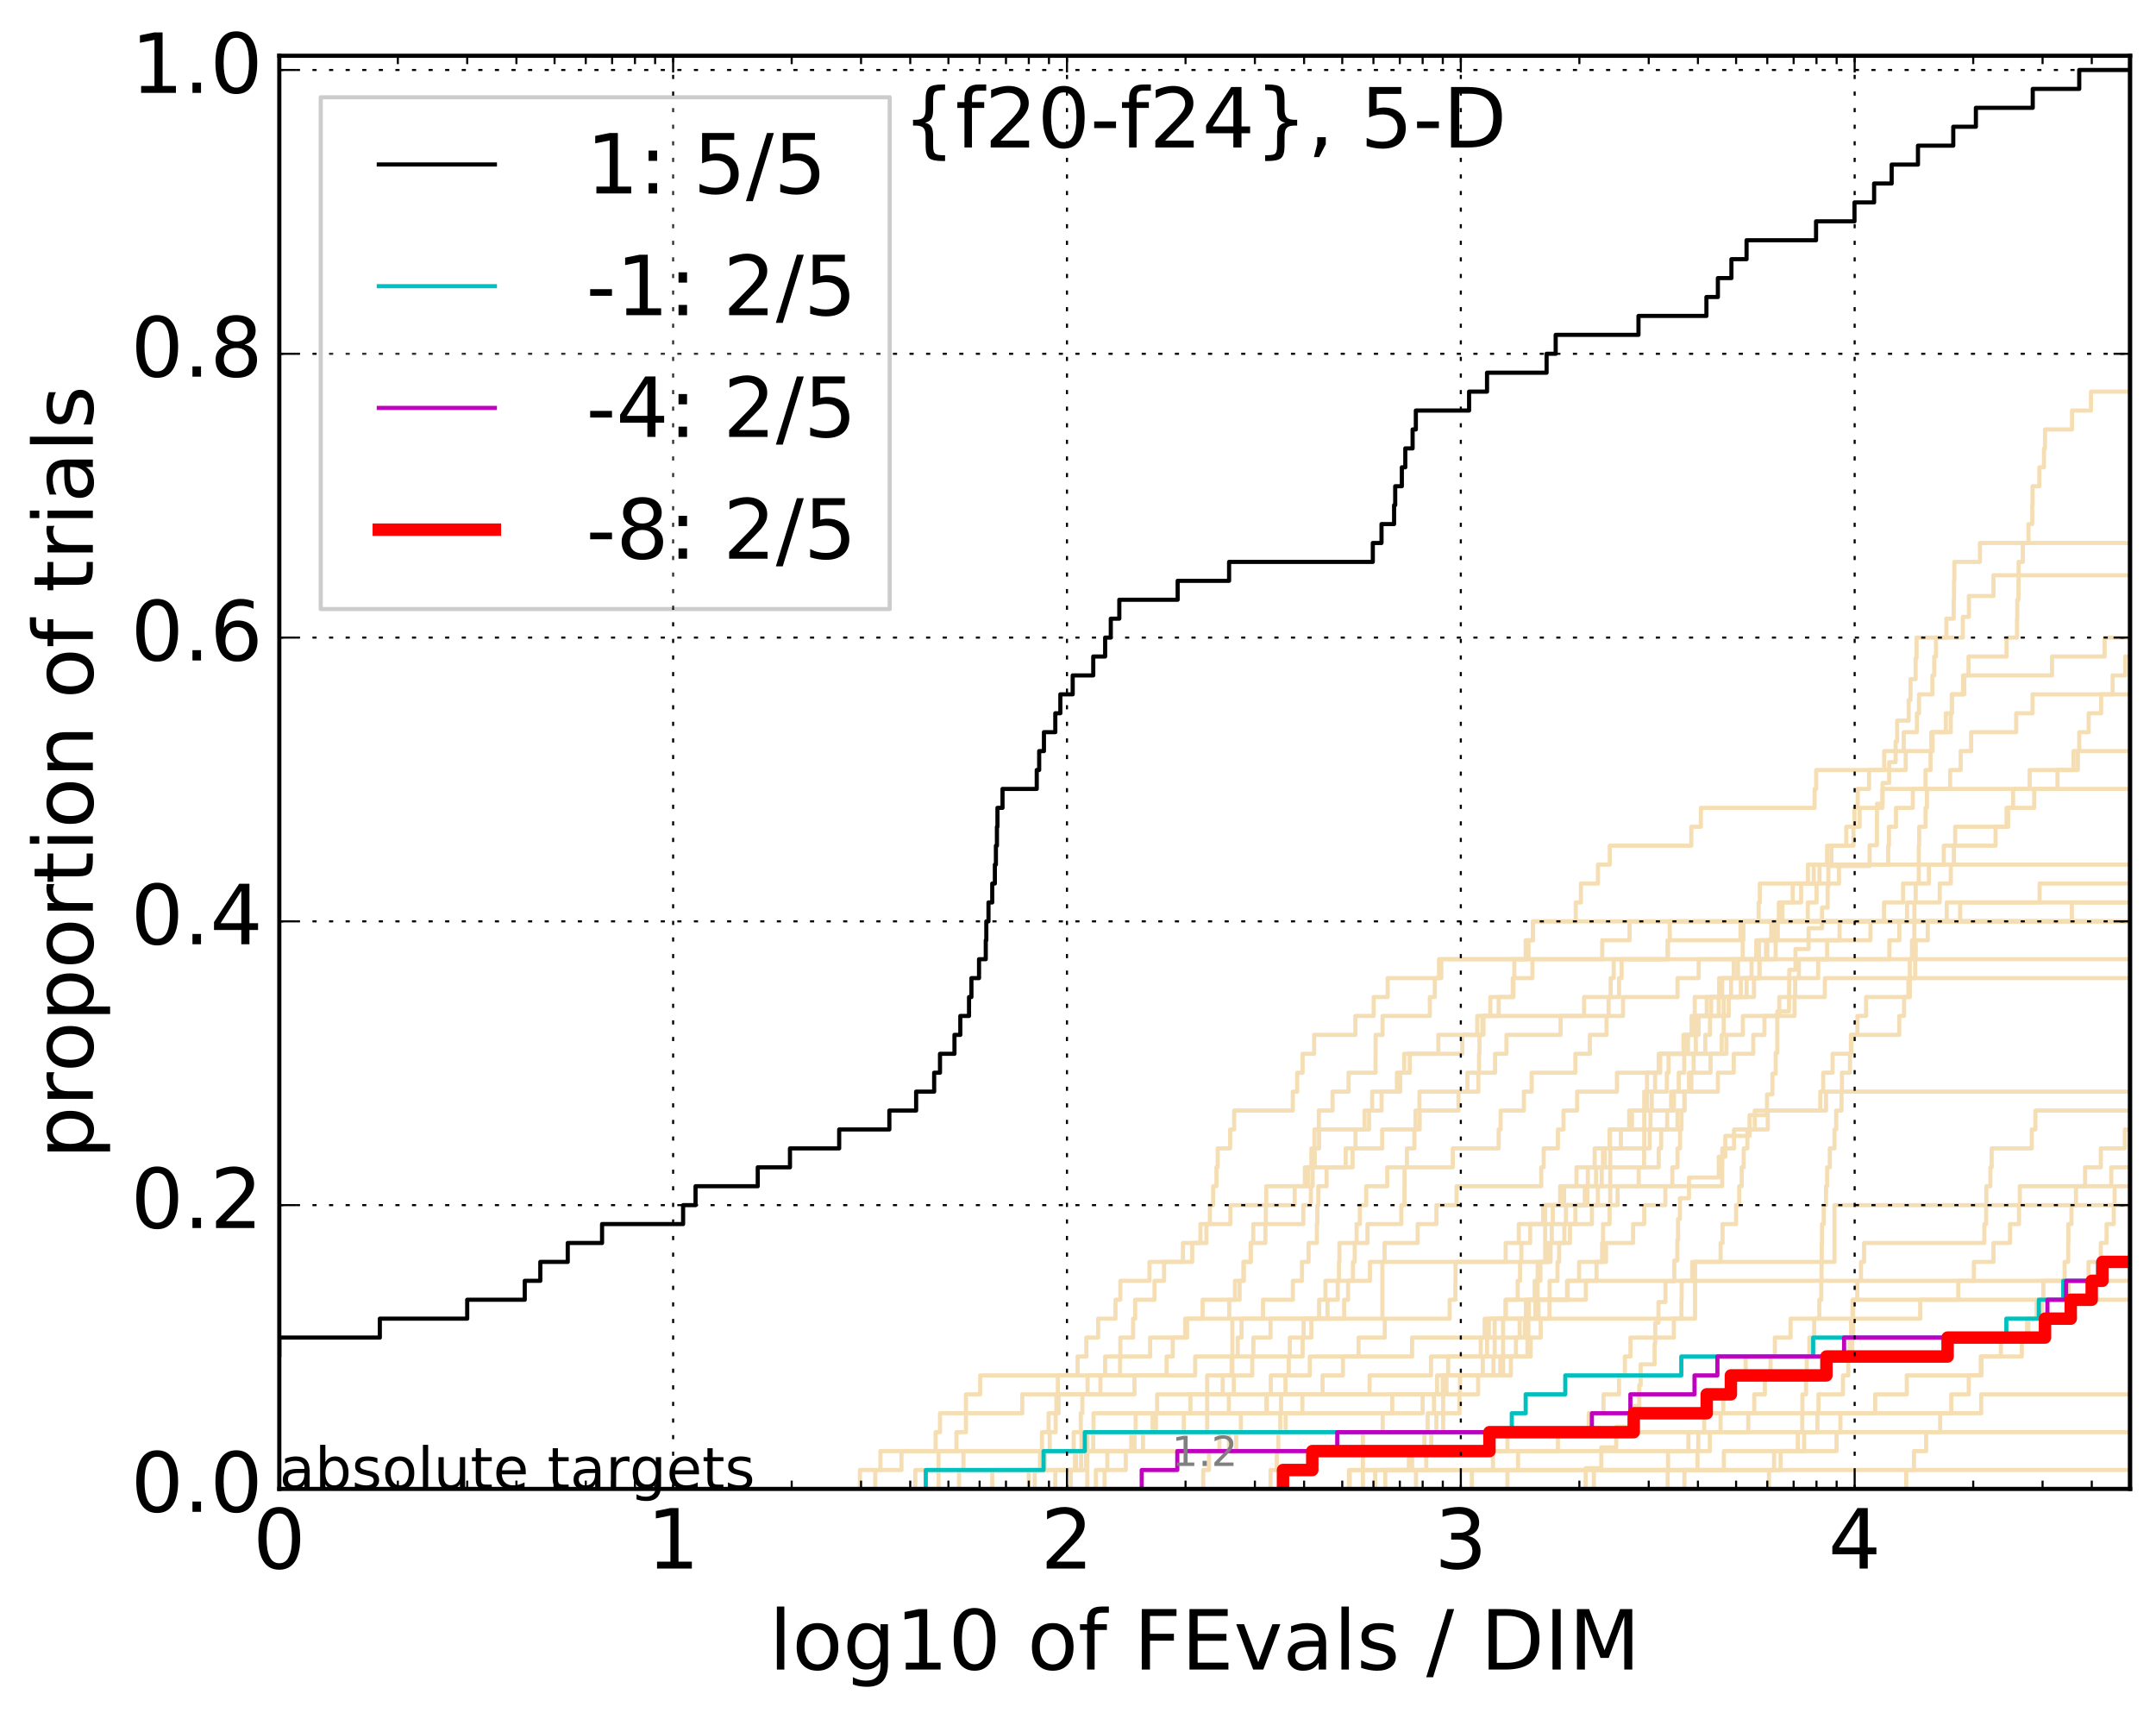 <?xml version="1.0" encoding="utf-8" standalone="no"?>
<!DOCTYPE svg PUBLIC "-//W3C//DTD SVG 1.1//EN"
  "http://www.w3.org/Graphics/SVG/1.1/DTD/svg11.dtd">
<!-- Created with matplotlib (http://matplotlib.org/) -->
<svg height="413pt" version="1.1" viewBox="0 0 520 413" width="520pt" xmlns="http://www.w3.org/2000/svg" xmlns:xlink="http://www.w3.org/1999/xlink">
 <defs>
  <style type="text/css">
*{stroke-linecap:butt;stroke-linejoin:round;stroke-miterlimit:100000;}
  </style>
 </defs>
 <g id="figure_1">
  <g id="patch_1">
   <path d="M 0 413.969 
L 520.962 413.969 
L 520.962 0 
L 0 0 
z
" style="fill:#ffffff;"/>
  </g>
  <g id="axes_1">
   <g id="patch_2">
    <path d="M 67.362 359.056 
L 513.763 359.056 
L 513.763 13.456 
L 67.362 13.456 
z
" style="fill:#ffffff;"/>
   </g>
   <g id="line2d_1">
    <path clip-path="url(#pcad2e4e782)" d="M 248.136 359.056 
L 248.136 354.494 
L 251.974 354.494 
L 251.974 349.932 
L 253.178 349.932 
L 253.178 345.369 
L 254.613 345.369 
L 254.613 340.807 
L 254.789 340.807 
L 254.789 336.244 
L 255.138 336.244 
L 255.138 331.682 
L 259.9 331.682 
L 259.9 327.12 
L 262.016 327.12 
L 262.016 322.557 
L 264.863 322.557 
L 264.863 317.995 
L 269.044 317.995 
L 269.044 313.433 
L 270.208 313.433 
L 270.208 308.87 
L 277.243 308.87 
L 277.243 304.308 
L 285.312 304.308 
L 285.312 299.745 
L 290.978 299.745 
L 290.978 295.183 
L 291.809 295.183 
L 291.809 290.621 
L 292.589 290.621 
L 292.589 286.058 
L 293.389 286.058 
L 293.389 281.496 
L 293.697 281.496 
L 293.697 276.934 
L 296.696 276.934 
L 296.696 272.371 
L 297.67 272.371 
L 297.67 267.809 
L 311.802 267.809 
L 311.802 263.246 
L 312.868 263.246 
L 312.868 258.684 
L 314.178 258.684 
L 314.178 254.122 
L 316.954 254.122 
L 316.954 249.559 
L 326.896 249.559 
L 326.896 244.997 
L 331.312 244.997 
L 331.312 240.435 
L 334.686 240.435 
L 334.686 235.872 
L 347.067 235.872 
L 347.067 231.31 
L 347.067 231.31 
L 347.067 231.31 
L 513.763 231.31 
" style="fill:none;stroke:#f5deb3;stroke-linecap:square;"/>
   </g>
   <g id="line2d_2">
    <path clip-path="url(#pcad2e4e782)" d="M 328.719 359.056 
L 328.719 345.369 
L 348.076 345.369 
L 348.076 331.682 
L 362.527 331.682 
L 362.527 317.995 
L 408.834 317.995 
L 408.834 304.308 
L 442.454 304.308 
L 442.454 290.621 
L 442.454 290.621 
L 442.454 290.621 
L 513.763 290.621 
" style="fill:none;stroke:#f5deb3;stroke-linecap:square;"/>
   </g>
   <g id="line2d_3">
    <path clip-path="url(#pcad2e4e782)" d="M 207.397 359.056 
L 207.397 354.494 
L 212.349 354.494 
L 212.349 349.932 
L 251.311 349.932 
L 251.311 345.369 
L 252.903 345.369 
L 252.903 340.807 
L 255.312 340.807 
L 255.312 336.244 
L 262.31 336.244 
L 262.31 331.682 
L 266.547 331.682 
L 266.547 327.12 
L 270.208 327.12 
L 270.208 322.557 
L 273.291 322.557 
L 273.291 317.995 
L 273.792 317.995 
L 273.792 313.433 
L 278.448 313.433 
L 278.448 308.87 
L 280.756 308.87 
L 280.756 304.308 
L 287.554 304.308 
L 287.554 299.745 
L 289.529 299.745 
L 289.529 295.183 
L 296.759 295.183 
L 296.759 290.621 
L 305.402 290.621 
L 305.402 286.058 
L 314.716 286.058 
L 314.716 281.496 
L 326.233 281.496 
L 326.233 276.934 
L 326.926 276.934 
L 326.926 272.371 
L 329.112 272.371 
L 329.112 267.809 
L 333.218 267.809 
L 333.218 263.246 
L 337.723 263.246 
L 337.723 258.684 
L 338.676 258.684 
L 338.676 254.122 
L 352.684 254.122 
L 352.684 249.559 
L 356.293 249.559 
L 356.293 244.997 
L 387.987 244.997 
L 387.987 240.435 
L 390.505 240.435 
L 390.505 235.872 
L 391.112 235.872 
L 391.112 231.31 
L 402.3 231.31 
L 402.3 226.747 
L 419.786 226.747 
L 419.786 222.185 
L 419.786 222.185 
L 419.786 222.185 
L 513.763 222.185 
" style="fill:none;stroke:#f5deb3;stroke-linecap:square;"/>
   </g>
   <g id="line2d_4">
    <path clip-path="url(#pcad2e4e782)" d="M 239.315 359.056 
L 239.315 354.494 
L 260.745 354.494 
L 260.745 349.932 
L 260.821 349.932 
L 260.821 345.369 
L 263.748 345.369 
L 263.748 340.807 
L 296.377 340.807 
L 296.377 336.244 
L 297.576 336.244 
L 297.576 331.682 
L 302.025 331.682 
L 302.025 327.12 
L 302.304 327.12 
L 302.304 322.557 
L 306.444 322.557 
L 306.444 317.995 
L 318.142 317.995 
L 318.142 313.433 
L 319.682 313.433 
L 319.682 308.87 
L 322.936 308.87 
L 322.936 304.308 
L 323.054 304.308 
L 323.054 299.745 
L 327.2 299.745 
L 327.2 295.183 
L 327.982 295.183 
L 327.982 290.621 
L 329.516 290.621 
L 329.516 286.058 
L 334.585 286.058 
L 334.585 281.496 
L 350.397 281.496 
L 350.397 276.934 
L 361.457 276.934 
L 361.457 272.371 
L 361.937 272.371 
L 361.937 267.809 
L 367.545 267.809 
L 367.545 263.246 
L 369.419 263.246 
L 369.419 258.684 
L 379.965 258.684 
L 379.965 254.122 
L 383.446 254.122 
L 383.446 249.559 
L 387.473 249.559 
L 387.473 244.997 
L 391.453 244.997 
L 391.453 240.435 
L 404.604 240.435 
L 404.604 235.872 
L 409.695 235.872 
L 409.695 231.31 
L 426.263 231.31 
L 426.263 226.747 
L 427.212 226.747 
L 427.212 222.185 
L 429.035 222.185 
L 429.035 217.623 
L 432.378 217.623 
L 432.378 213.06 
L 438.836 213.06 
L 438.836 208.498 
L 438.836 208.498 
L 438.836 208.498 
L 513.763 208.498 
" style="fill:none;stroke:#f5deb3;stroke-linecap:square;"/>
   </g>
   <g id="line2d_5">
    <path clip-path="url(#pcad2e4e782)" d="M 249.555 359.056 
L 249.555 354.494 
L 259.275 354.494 
L 259.275 349.932 
L 296.409 349.932 
L 296.409 345.369 
L 310.092 345.369 
L 310.092 340.807 
L 335.797 340.807 
L 335.797 336.244 
L 352.132 336.244 
L 352.132 331.682 
L 357.627 331.682 
L 357.627 327.12 
L 358.659 327.12 
L 358.659 322.557 
L 359.089 322.557 
L 359.089 317.995 
L 368.038 317.995 
L 368.038 313.433 
L 370.85 313.433 
L 370.85 308.87 
L 370.86 308.87 
L 370.86 304.308 
L 373.982 304.308 
L 373.982 299.745 
L 377.297 299.745 
L 377.297 295.183 
L 379.949 295.183 
L 379.949 290.621 
L 382.852 290.621 
L 382.852 286.058 
L 382.973 286.058 
L 382.973 281.496 
L 384.613 281.496 
L 384.613 276.934 
L 388.309 276.934 
L 388.309 272.371 
L 392.944 272.371 
L 392.944 267.809 
L 398.38 267.809 
L 398.38 263.246 
L 402.019 263.246 
L 402.019 258.684 
L 402.44 258.684 
L 402.44 254.122 
L 415.257 254.122 
L 415.257 249.559 
L 415.725 249.559 
L 415.725 244.997 
L 416.948 244.997 
L 416.948 240.435 
L 419.873 240.435 
L 419.873 235.872 
L 422.45 235.872 
L 422.45 231.31 
L 423.586 231.31 
L 423.586 226.747 
L 428.772 226.747 
L 428.772 222.185 
L 499.708 222.185 
L 499.708 217.623 
L 499.708 217.623 
L 499.708 217.623 
L 513.763 217.623 
" style="fill:none;stroke:#f5deb3;stroke-linecap:square;"/>
   </g>
   <g id="line2d_6"/>
   <g id="line2d_7">
    <path clip-path="url(#pcad2e4e782)" d="M 264.309 359.056 
L 264.309 354.494 
L 271.516 354.494 
L 271.516 349.932 
L 273.626 349.932 
L 273.626 345.369 
L 278 345.369 
L 278 340.807 
L 287.115 340.807 
L 287.115 336.244 
L 346.595 336.244 
L 346.595 331.682 
L 361.858 331.682 
L 361.858 327.12 
L 365.624 327.12 
L 365.624 322.557 
L 366.528 322.557 
L 366.528 317.995 
L 371.07 317.995 
L 371.07 313.433 
L 382.488 313.433 
L 382.488 308.87 
L 385.063 308.87 
L 385.063 304.308 
L 386.396 304.308 
L 386.396 299.745 
L 386.634 299.745 
L 386.634 295.183 
L 388.212 295.183 
L 388.212 290.621 
L 390.147 290.621 
L 390.147 286.058 
L 395.234 286.058 
L 395.234 281.496 
L 396.537 281.496 
L 396.537 276.934 
L 397.891 276.934 
L 397.891 272.371 
L 404.59 272.371 
L 404.59 267.809 
L 406.277 267.809 
L 406.277 263.246 
L 407.943 263.246 
L 407.943 258.684 
L 412.569 258.684 
L 412.569 254.122 
L 416.392 254.122 
L 416.392 249.559 
L 420.358 249.559 
L 420.358 244.997 
L 432.821 244.997 
L 432.821 240.435 
L 432.969 240.435 
L 432.969 235.872 
L 438.53 235.872 
L 438.53 231.31 
L 455.689 231.31 
L 455.689 226.747 
L 458.091 226.747 
L 458.091 222.185 
L 459.959 222.185 
L 459.959 217.623 
L 467.844 217.623 
L 467.844 213.06 
L 470.507 213.06 
L 470.507 208.498 
L 471.254 208.498 
L 471.254 203.936 
L 481.309 203.936 
L 481.309 199.373 
L 483.963 199.373 
L 483.963 194.811 
L 490.62 194.811 
L 490.62 190.248 
L 496.246 190.248 
L 496.246 185.686 
L 500.11 185.686 
L 500.11 181.124 
L 501.481 181.124 
L 501.481 176.561 
L 503.755 176.561 
L 503.755 171.999 
L 506.776 171.999 
L 506.776 167.437 
L 515.511 167.437 
L 515.511 162.874 
L 518.689 162.874 
L 518.689 158.312 
L 521.962 158.312 
" style="fill:none;stroke:#f5deb3;stroke-linecap:square;"/>
   </g>
   <g id="line2d_8">
    <path clip-path="url(#pcad2e4e782)" d="M 402.217 359.056 
L 402.217 354.494 
L 409.419 354.494 
L 409.419 349.932 
L 412.394 349.932 
L 412.394 345.369 
L 414.976 345.369 
L 414.976 340.807 
L 415.636 340.807 
L 415.636 336.244 
L 416.635 336.244 
L 416.635 331.682 
L 421.029 331.682 
L 421.029 327.12 
L 446.732 327.12 
L 446.732 322.557 
L 446.928 322.557 
L 446.928 317.995 
L 446.949 317.995 
L 446.949 313.433 
L 447.952 313.433 
L 447.952 308.87 
L 448.85 308.87 
L 448.85 304.308 
L 449.589 304.308 
L 449.589 299.745 
L 478.596 299.745 
L 478.596 295.183 
L 479.033 295.183 
L 479.033 290.621 
L 479.087 290.621 
L 479.087 286.058 
L 480.051 286.058 
L 480.051 281.496 
L 480.367 281.496 
L 480.367 276.934 
L 490.04 276.934 
L 490.04 272.371 
L 490.914 272.371 
L 490.914 267.809 
L 515.455 267.809 
L 515.455 263.246 
L 515.53 263.246 
L 515.53 258.684 
L 515.889 258.684 
L 515.889 254.122 
L 519.689 254.122 
L 519.689 249.559 
L 521.962 249.559 
" style="fill:none;stroke:#f5deb3;stroke-linecap:square;"/>
   </g>
   <g id="line2d_9">
    <path clip-path="url(#pcad2e4e782)" d="M 254.525 359.056 
L 254.525 354.494 
L 259.511 354.494 
L 259.511 349.932 
L 272.84 349.932 
L 272.84 345.369 
L 273.903 345.369 
L 273.903 340.807 
L 314.116 340.807 
L 314.116 336.244 
L 318.984 336.244 
L 318.984 331.682 
L 323.901 331.682 
L 323.901 327.12 
L 327.668 327.12 
L 327.668 322.557 
L 333.984 322.557 
L 333.984 317.995 
L 349.629 317.995 
L 349.629 313.433 
L 351.023 313.433 
L 351.023 308.87 
L 351.057 308.87 
L 351.057 304.308 
L 363.141 304.308 
L 363.141 299.745 
L 366.311 299.745 
L 366.311 295.183 
L 377.687 295.183 
L 377.687 290.621 
L 382.233 290.621 
L 382.233 286.058 
L 384.958 286.058 
L 384.958 281.496 
L 386.619 281.496 
L 386.619 276.934 
L 390.938 276.934 
L 390.938 272.371 
L 393.616 272.371 
L 393.616 267.809 
L 397.243 267.809 
L 397.243 263.246 
L 397.246 263.246 
L 397.246 258.684 
L 400.322 258.684 
L 400.322 254.122 
L 406.033 254.122 
L 406.033 249.559 
L 408.813 249.559 
L 408.813 244.997 
L 411.645 244.997 
L 411.645 240.435 
L 415.377 240.435 
L 415.377 235.872 
L 424.382 235.872 
L 424.382 231.31 
L 425.95 231.31 
L 425.95 226.747 
L 427.484 226.747 
L 427.484 222.185 
L 436.024 222.185 
L 436.024 217.623 
L 438.138 217.623 
L 438.138 213.06 
L 443.545 213.06 
L 443.545 208.498 
L 455.414 208.498 
L 455.414 203.936 
L 455.59 203.936 
L 455.59 199.373 
L 457.291 199.373 
L 457.291 194.811 
L 461.348 194.811 
L 461.348 190.248 
L 464.403 190.248 
L 464.403 185.686 
L 465.628 185.686 
L 465.628 181.124 
L 465.816 181.124 
L 465.816 176.561 
L 470.501 176.561 
L 470.501 171.999 
L 470.76 171.999 
L 470.76 167.437 
L 473.766 167.437 
L 473.766 162.874 
L 474.785 162.874 
L 474.785 158.312 
L 483.955 158.312 
L 483.955 153.749 
L 486.478 153.749 
L 486.478 149.187 
L 486.538 149.187 
L 486.538 144.625 
L 486.832 144.625 
L 486.832 140.062 
L 486.867 140.062 
L 486.867 135.5 
L 487.875 135.5 
L 487.875 130.938 
L 489.24 130.938 
L 489.24 126.375 
L 490.154 126.375 
L 490.154 121.813 
L 490.228 121.813 
L 490.228 117.25 
L 491.865 117.25 
L 491.865 112.688 
L 492.983 112.688 
L 492.983 108.126 
L 493.235 108.126 
L 493.235 103.563 
L 499.744 103.563 
L 499.744 99.001 
L 504.318 99.001 
L 504.318 94.439 
L 519.611 94.439 
L 519.611 89.876 
L 521.962 89.876 
" style="fill:none;stroke:#f5deb3;stroke-linecap:square;"/>
   </g>
   <g id="line2d_10">
    <path clip-path="url(#pcad2e4e782)" d="M 384.42 359.056 
L 384.42 354.494 
L 402.318 354.494 
L 402.318 349.932 
L 407.219 349.932 
L 407.219 345.369 
L 411.033 345.369 
L 411.033 340.807 
L 423.102 340.807 
L 423.102 336.244 
L 425.672 336.244 
L 425.672 331.682 
L 427.041 331.682 
L 427.041 327.12 
L 428.072 327.12 
L 428.072 322.557 
L 431.865 322.557 
L 431.865 317.995 
L 463.131 317.995 
L 463.131 313.433 
L 472.313 313.433 
L 472.313 308.87 
L 476.073 308.87 
L 476.073 304.308 
L 480.799 304.308 
L 480.799 299.745 
L 484.801 299.745 
L 484.801 295.183 
L 486.957 295.183 
L 486.957 290.621 
L 487.152 290.621 
L 487.152 286.058 
L 509.217 286.058 
L 509.217 281.496 
L 518.165 281.496 
L 518.165 276.934 
L 521.962 276.934 
" style="fill:none;stroke:#f5deb3;stroke-linecap:square;"/>
   </g>
   <g id="line2d_11">
    <path clip-path="url(#pcad2e4e782)" d="M 325.354 359.056 
L 325.354 354.494 
L 360.085 354.494 
L 360.085 349.932 
L 375.755 349.932 
L 375.755 345.369 
L 383.185 345.369 
L 383.185 340.807 
L 386.752 340.807 
L 386.752 336.244 
L 390.492 336.244 
L 390.492 331.682 
L 391.901 331.682 
L 391.901 327.12 
L 393.248 327.12 
L 393.248 322.557 
L 403.711 322.557 
L 403.711 317.995 
L 405.534 317.995 
L 405.534 313.433 
L 405.598 313.433 
L 405.598 308.87 
L 408.131 308.87 
L 408.131 304.308 
L 414.989 304.308 
L 414.989 299.745 
L 415.465 299.745 
L 415.465 295.183 
L 418.717 295.183 
L 418.717 290.621 
L 419.471 290.621 
L 419.471 286.058 
L 420.074 286.058 
L 420.074 281.496 
L 420.557 281.496 
L 420.557 276.934 
L 421.446 276.934 
L 421.446 272.371 
L 426.366 272.371 
L 426.366 267.809 
L 439.032 267.809 
L 439.032 263.246 
L 439.737 263.246 
L 439.737 258.684 
L 442.003 258.684 
L 442.003 254.122 
L 446.53 254.122 
L 446.53 249.559 
L 447.981 249.559 
L 447.981 244.997 
L 450.083 244.997 
L 450.083 240.435 
L 460.641 240.435 
L 460.641 235.872 
L 461.917 235.872 
L 461.917 231.31 
L 462.041 231.31 
L 462.041 226.747 
L 464.951 226.747 
L 464.951 222.185 
L 469.528 222.185 
L 469.528 217.623 
L 491.927 217.623 
L 491.927 213.06 
L 521.962 213.06 
" style="fill:none;stroke:#f5deb3;stroke-linecap:square;"/>
   </g>
   <g id="line2d_12">
    <path clip-path="url(#pcad2e4e782)" d="M 258.239 359.056 
L 258.239 354.494 
L 261.943 354.494 
L 261.943 349.932 
L 263.677 349.932 
L 263.677 345.369 
L 278.792 345.369 
L 278.792 340.807 
L 279.086 340.807 
L 279.086 336.244 
L 294.91 336.244 
L 294.91 331.682 
L 297.044 331.682 
L 297.044 327.12 
L 298.53 327.12 
L 298.53 322.557 
L 299.432 322.557 
L 299.432 317.995 
L 304.623 317.995 
L 304.623 313.433 
L 311.824 313.433 
L 311.824 308.87 
L 314.012 308.87 
L 314.012 304.308 
L 315.61 304.308 
L 315.61 299.745 
L 317.61 299.745 
L 317.61 295.183 
L 317.725 295.183 
L 317.725 290.621 
L 317.953 290.621 
L 317.953 286.058 
L 319.954 286.058 
L 319.954 281.496 
L 324.569 281.496 
L 324.569 276.934 
L 333.362 276.934 
L 333.362 272.371 
L 342.407 272.371 
L 342.407 267.809 
L 351.774 267.809 
L 351.774 263.246 
L 356.554 263.246 
L 356.554 258.684 
L 360.595 258.684 
L 360.595 254.122 
L 363.338 254.122 
L 363.338 249.559 
L 376.391 249.559 
L 376.391 244.997 
L 382.061 244.997 
L 382.061 240.435 
L 388.471 240.435 
L 388.471 235.872 
L 389.206 235.872 
L 389.206 231.31 
L 402.197 231.31 
L 402.197 226.747 
L 402.726 226.747 
L 402.726 222.185 
L 402.726 222.185 
L 402.726 222.185 
L 513.763 222.185 
" style="fill:none;stroke:#f5deb3;stroke-linecap:square;"/>
   </g>
   <g id="line2d_13">
    <path clip-path="url(#pcad2e4e782)" d="M 325.528 359.056 
L 325.528 354.494 
L 339.797 354.494 
L 339.797 349.932 
L 345.207 349.932 
L 345.207 345.369 
L 346.434 345.369 
L 346.434 340.807 
L 352.016 340.807 
L 352.016 336.244 
L 356.509 336.244 
L 356.509 331.682 
L 360.208 331.682 
L 360.208 327.12 
L 360.5 327.12 
L 360.5 322.557 
L 360.5 322.557 
L 360.5 317.995 
L 363.122 317.995 
L 363.122 313.433 
L 378.104 313.433 
L 378.104 308.87 
L 378.104 308.87 
L 378.104 308.87 
L 513.763 308.87 
" style="fill:none;stroke:#f5deb3;stroke-linecap:square;"/>
   </g>
   <g id="line2d_14">
    <path clip-path="url(#pcad2e4e782)" d="M 220.761 359.056 
L 220.761 354.494 
L 232.377 354.494 
L 232.377 349.932 
L 294.105 349.932 
L 294.105 345.369 
L 333.492 345.369 
L 333.492 340.807 
L 343.125 340.807 
L 343.125 336.244 
L 347.984 336.244 
L 347.984 331.682 
L 349.284 331.682 
L 349.284 327.12 
L 357.138 327.12 
L 357.138 322.557 
L 358.082 322.557 
L 358.082 317.995 
L 363.192 317.995 
L 363.192 313.433 
L 366.046 313.433 
L 366.046 308.87 
L 366.616 308.87 
L 366.616 304.308 
L 366.936 304.308 
L 366.936 299.745 
L 369.052 299.745 
L 369.052 295.183 
L 372.207 295.183 
L 372.207 290.621 
L 376.289 290.621 
L 376.289 286.058 
L 380.231 286.058 
L 380.231 281.496 
L 400.061 281.496 
L 400.061 276.934 
L 400.646 276.934 
L 400.646 272.371 
L 402.108 272.371 
L 402.108 267.809 
L 403.048 267.809 
L 403.048 263.246 
L 414.335 263.246 
L 414.335 258.684 
L 418.157 258.684 
L 418.157 254.122 
L 422.874 254.122 
L 422.874 249.559 
L 425.562 249.559 
L 425.562 244.997 
L 429.141 244.997 
L 429.141 240.435 
L 440.128 240.435 
L 440.128 235.872 
L 440.128 235.872 
L 440.128 235.872 
L 513.763 235.872 
" style="fill:none;stroke:#f5deb3;stroke-linecap:square;"/>
   </g>
   <g id="line2d_15">
    <path clip-path="url(#pcad2e4e782)" d="M 459.758 359.056 
L 459.758 354.494 
L 461.626 354.494 
L 461.626 349.932 
L 464.561 349.932 
L 464.561 345.369 
L 467.936 345.369 
L 467.936 340.807 
L 470.63 340.807 
L 470.63 336.244 
L 474.837 336.244 
L 474.837 331.682 
L 477.742 331.682 
L 477.742 327.12 
L 482.584 327.12 
L 482.584 322.557 
L 489.21 322.557 
L 489.21 317.995 
L 492.502 317.995 
L 492.502 313.433 
L 492.834 313.433 
L 492.834 308.87 
L 497.96 308.87 
L 497.96 304.308 
L 498.821 304.308 
L 498.821 299.745 
L 498.877 299.745 
L 498.877 295.183 
L 499.61 295.183 
L 499.61 290.621 
L 500.701 290.621 
L 500.701 286.058 
L 502.904 286.058 
L 502.904 281.496 
L 506.695 281.496 
L 506.695 276.934 
L 512.504 276.934 
L 512.504 272.371 
L 512.504 272.371 
L 512.504 272.371 
L 513.763 272.371 
" style="fill:none;stroke:#f5deb3;stroke-linecap:square;"/>
   </g>
   <g id="line2d_16">
    <path clip-path="url(#pcad2e4e782)" d="M 331.682 359.056 
L 331.682 354.494 
L 415.765 354.494 
L 415.765 349.932 
L 442.951 349.932 
L 442.951 345.369 
L 443.883 345.369 
L 443.883 340.807 
L 452.274 340.807 
L 452.274 336.244 
L 459.894 336.244 
L 459.894 331.682 
L 477.915 331.682 
L 477.915 327.12 
L 487.634 327.12 
L 487.634 322.557 
L 488.904 322.557 
L 488.904 317.995 
L 491.192 317.995 
L 491.192 313.433 
L 498.911 313.433 
L 498.911 308.87 
L 503.723 308.87 
L 503.723 304.308 
L 506.672 304.308 
L 506.672 299.745 
L 508.077 299.745 
L 508.077 295.183 
L 509.81 295.183 
L 509.81 290.621 
L 510.025 290.621 
L 510.025 286.058 
L 514.752 286.058 
L 514.752 281.496 
L 515.025 281.496 
L 515.025 276.934 
L 517.414 276.934 
L 517.414 272.371 
L 521.962 272.371 
" style="fill:none;stroke:#f5deb3;stroke-linecap:square;"/>
   </g>
   <g id="line2d_17">
    <path clip-path="url(#pcad2e4e782)" d="M 341.527 359.056 
L 341.527 354.494 
L 343.993 354.494 
L 343.993 349.932 
L 363.577 349.932 
L 363.577 345.369 
L 438.343 345.369 
L 438.343 340.807 
L 477.841 340.807 
L 477.841 336.244 
L 477.841 336.244 
L 477.841 336.244 
L 513.763 336.244 
" style="fill:none;stroke:#f5deb3;stroke-linecap:square;"/>
   </g>
   <g id="line2d_18">
    <path clip-path="url(#pcad2e4e782)" d="M 231.306 359.056 
L 231.306 354.494 
L 250.831 354.494 
L 250.831 349.932 
L 258.959 349.932 
L 258.959 345.369 
L 260.669 345.369 
L 260.669 340.807 
L 261.048 340.807 
L 261.048 336.244 
L 273.626 336.244 
L 273.626 331.682 
L 281.36 331.682 
L 281.36 327.12 
L 282.853 327.12 
L 282.853 322.557 
L 285.853 322.557 
L 285.853 317.995 
L 290.055 317.995 
L 290.055 313.433 
L 298.983 313.433 
L 298.983 308.87 
L 299.905 308.87 
L 299.905 304.308 
L 301.661 304.308 
L 301.661 299.745 
L 302.276 299.745 
L 302.276 295.183 
L 314.345 295.183 
L 314.345 290.621 
L 316.168 290.621 
L 316.168 286.058 
L 316.602 286.058 
L 316.602 281.496 
L 317.109 281.496 
L 317.109 276.934 
L 318.142 276.934 
L 318.142 272.371 
L 330.199 272.371 
L 330.199 267.809 
L 330.954 267.809 
L 330.954 263.246 
L 336.915 263.246 
L 336.915 258.684 
L 340.02 258.684 
L 340.02 254.122 
L 346.907 254.122 
L 346.907 249.559 
L 357.526 249.559 
L 357.526 244.997 
L 361.463 244.997 
L 361.463 240.435 
L 364.851 240.435 
L 364.851 235.872 
L 369.604 235.872 
L 369.604 231.31 
L 386.436 231.31 
L 386.436 226.747 
L 393.03 226.747 
L 393.03 222.185 
L 393.03 222.185 
L 393.03 222.185 
L 513.763 222.185 
" style="fill:none;stroke:#f5deb3;stroke-linecap:square;"/>
   </g>
   <g id="line2d_19">
    <path clip-path="url(#pcad2e4e782)" d="M 382.448 359.056 
L 382.448 357.387 
L 382.448 357.387 
L 382.448 357.387 
L 382.448 355.718 
L 382.448 355.718 
L 382.448 355.718 
L 382.448 354.049 
L 386.211 354.049 
L 386.211 349.041 
L 389.813 349.041 
L 389.813 344.034 
L 394.278 344.034 
L 394.278 339.026 
L 395.371 339.026 
L 395.371 334.019 
L 395.712 334.019 
L 395.712 329.011 
L 399.074 329.011 
L 399.074 324.004 
L 399.23 324.004 
L 399.23 318.996 
L 399.994 318.996 
L 399.994 313.989 
L 401.689 313.989 
L 401.689 308.981 
L 403.822 308.981 
L 403.822 303.974 
L 404.55 303.974 
L 404.55 298.967 
L 404.729 298.967 
L 404.729 293.959 
L 405.171 293.959 
L 405.171 288.952 
L 407.361 288.952 
L 407.361 283.944 
L 414.544 283.944 
L 414.544 278.937 
L 416.118 278.937 
L 416.118 273.929 
L 421.972 273.929 
L 421.972 268.922 
L 426.174 268.922 
L 426.174 263.914 
L 427.488 263.914 
L 427.488 258.907 
L 428.275 258.907 
L 428.275 253.899 
L 428.664 253.899 
L 428.666 243.884 
L 431.478 243.884 
L 431.557 233.869 
L 433.047 233.869 
L 433.047 228.862 
L 436.213 228.862 
L 436.213 223.854 
L 439.453 223.854 
L 439.453 218.847 
L 440.801 218.847 
L 440.801 213.839 
L 440.975 213.839 
L 440.975 208.832 
L 450.927 208.832 
L 450.927 203.824 
L 452.675 203.824 
L 452.709 193.809 
L 454.069 193.809 
L 454.069 188.802 
L 455.635 188.802 
L 455.635 183.794 
L 457.195 183.794 
L 457.195 178.787 
L 457.563 178.787 
L 457.563 173.779 
L 460.35 173.779 
L 460.35 168.772 
L 460.796 168.772 
L 460.796 163.764 
L 462.021 163.764 
L 462.021 158.757 
L 462.245 158.757 
L 462.245 153.749 
L 473.414 153.749 
L 473.414 148.742 
L 474.873 148.742 
L 474.873 143.734 
L 480.798 143.734 
L 480.798 138.727 
L 515.769 138.727 
L 515.769 133.719 
L 515.769 133.719 
" style="fill:none;stroke:#f5deb3;stroke-linecap:square;"/>
   </g>
   <g id="line2d_20">
    <path clip-path="url(#pcad2e4e782)" d="M 226.369 359.056 
L 226.369 354.494 
L 226.369 354.494 
L 226.369 349.932 
L 230.681 349.932 
L 230.681 345.369 
L 232.977 345.369 
L 232.977 340.807 
L 246.559 340.807 
L 246.559 336.244 
L 265.409 336.244 
L 265.409 331.682 
L 270.147 331.682 
L 270.147 327.12 
L 277.396 327.12 
L 277.396 322.557 
L 286.306 322.557 
L 286.306 317.995 
L 296.473 317.995 
L 296.473 313.433 
L 297.855 313.433 
L 297.855 308.87 
L 299.993 308.87 
L 299.993 304.308 
L 301.661 304.308 
L 301.661 299.745 
L 305.196 299.745 
L 305.196 295.183 
L 305.299 295.183 
L 305.299 290.621 
L 312.262 290.621 
L 312.262 286.058 
L 315.549 286.058 
L 315.549 281.496 
L 316.287 281.496 
L 316.287 276.934 
L 317.032 276.934 
L 317.032 272.371 
L 318.086 272.371 
L 318.086 267.809 
L 321.394 267.809 
L 321.394 263.246 
L 325.259 263.246 
L 325.259 258.684 
L 331.763 258.684 
L 331.763 254.122 
L 331.777 254.122 
L 331.777 249.559 
L 333.453 249.559 
L 333.453 244.997 
L 344.862 244.997 
L 344.862 240.435 
L 346.051 240.435 
L 346.051 235.872 
L 347.634 235.872 
L 347.634 231.31 
L 367.976 231.31 
L 367.976 226.747 
L 369.75 226.747 
L 369.75 222.185 
L 472.756 222.185 
L 472.756 217.623 
L 472.756 217.623 
L 472.756 217.623 
L 513.763 217.623 
" style="fill:none;stroke:#f5deb3;stroke-linecap:square;"/>
   </g>
   <g id="line2d_21">
    <path clip-path="url(#pcad2e4e782)" d="M 406.27 359.056 
L 406.27 354.494 
L 427.886 354.494 
L 427.886 349.932 
L 435.138 349.932 
L 435.138 345.369 
L 435.138 345.369 
L 435.138 345.369 
L 513.763 345.369 
" style="fill:none;stroke:#f5deb3;stroke-linecap:square;"/>
   </g>
   <g id="line2d_22">
    <path clip-path="url(#pcad2e4e782)" d="M 211.102 359.056 
L 211.102 354.494 
L 217.425 354.494 
L 217.425 349.932 
L 225.664 349.932 
L 225.664 345.369 
L 226.717 345.369 
L 226.717 340.807 
L 232.977 340.807 
L 232.977 336.244 
L 236.405 336.244 
L 236.405 331.682 
L 288.262 331.682 
L 288.262 327.12 
L 314.178 327.12 
L 314.178 322.557 
L 316.287 322.557 
L 316.287 317.995 
L 320.189 317.995 
L 320.189 313.433 
L 322.649 313.433 
L 322.649 308.87 
L 330.41 308.87 
L 330.41 304.308 
L 333.946 304.308 
L 333.946 299.745 
L 341.922 299.745 
L 341.922 295.183 
L 346.453 295.183 
L 346.453 290.621 
L 351.303 290.621 
L 351.303 286.058 
L 371.72 286.058 
L 371.72 281.496 
L 372.319 281.496 
L 372.319 276.934 
L 375.75 276.934 
L 375.75 272.371 
L 377.098 272.371 
L 377.098 267.809 
L 380.381 267.809 
L 380.381 263.246 
L 389.989 263.246 
L 389.989 258.684 
L 400.418 258.684 
L 400.418 254.122 
L 407.116 254.122 
L 407.116 249.559 
L 407.988 249.559 
L 407.988 244.997 
L 408.756 244.997 
L 408.756 240.435 
L 423.04 240.435 
L 423.04 235.872 
L 433.861 235.872 
L 433.861 231.31 
L 440.683 231.31 
L 440.683 226.747 
L 451.13 226.747 
L 451.13 222.185 
L 454.409 222.185 
L 454.409 217.623 
L 459.002 217.623 
L 459.002 213.06 
L 465.232 213.06 
L 465.232 208.498 
L 468.815 208.498 
L 468.815 203.936 
L 471.567 203.936 
L 471.567 199.373 
L 484.333 199.373 
L 484.333 194.811 
L 485.538 194.811 
L 485.538 190.248 
L 489.526 190.248 
L 489.526 185.686 
L 501.158 185.686 
L 501.158 181.124 
L 517.909 181.124 
L 517.909 176.561 
L 520.4 176.561 
L 520.4 171.999 
L 521.962 171.999 
" style="fill:none;stroke:#f5deb3;stroke-linecap:square;"/>
   </g>
   <g id="line2d_23">
    <path clip-path="url(#pcad2e4e782)" d="M 334.113 359.056 
L 334.113 354.494 
L 340.584 354.494 
L 340.584 349.932 
L 343.546 349.932 
L 343.546 345.369 
L 344.345 345.369 
L 344.345 340.807 
L 345.859 340.807 
L 345.859 336.244 
L 348.882 336.244 
L 348.882 331.682 
L 364.417 331.682 
L 364.417 327.12 
L 368.403 327.12 
L 368.403 322.557 
L 368.632 322.557 
L 368.632 317.995 
L 370.32 317.995 
L 370.32 313.433 
L 377.954 313.433 
L 377.954 308.87 
L 380.855 308.87 
L 380.855 304.308 
L 387.356 304.308 
L 387.356 299.745 
L 393.879 299.745 
L 393.879 295.183 
L 396.565 295.183 
L 396.565 290.621 
L 401.656 290.621 
L 401.656 286.058 
L 415.365 286.058 
L 415.365 281.496 
L 415.402 281.496 
L 415.402 276.934 
L 418.231 276.934 
L 418.231 272.371 
L 423.231 272.371 
L 423.231 267.809 
L 440.422 267.809 
L 440.422 263.246 
L 440.422 263.246 
L 440.422 263.246 
L 513.763 263.246 
" style="fill:none;stroke:#f5deb3;stroke-linecap:square;"/>
   </g>
   <g id="line2d_24">
    <path clip-path="url(#pcad2e4e782)" d="M 290.204 359.056 
L 290.204 354.494 
L 291.594 354.494 
L 291.594 349.932 
L 298.163 349.932 
L 298.163 345.369 
L 299.283 345.369 
L 299.283 340.807 
L 305.557 340.807 
L 305.557 336.244 
L 306.494 336.244 
L 306.494 331.682 
L 315.91 331.682 
L 315.91 327.12 
L 340.573 327.12 
L 340.573 322.557 
L 367.784 322.557 
L 367.784 317.995 
L 368.732 317.995 
L 368.732 313.433 
L 370.138 313.433 
L 370.138 308.87 
L 371.534 308.87 
L 371.534 304.308 
L 373.397 304.308 
L 373.397 299.745 
L 374.274 299.745 
L 374.274 295.183 
L 374.511 295.183 
L 374.511 290.621 
L 377.234 290.621 
L 377.234 286.058 
L 386.32 286.058 
L 386.32 281.496 
L 387.066 281.496 
L 387.066 276.934 
L 388.205 276.934 
L 388.205 272.371 
L 398.079 272.371 
L 398.079 267.809 
L 403.744 267.809 
L 403.744 263.246 
L 404.895 263.246 
L 404.895 258.684 
L 406.219 258.684 
L 406.219 254.122 
L 406.402 254.122 
L 406.402 249.559 
L 409.043 249.559 
L 409.043 244.997 
L 415.742 244.997 
L 415.742 240.435 
L 417.508 240.435 
L 417.508 235.872 
L 418.169 235.872 
L 418.169 231.31 
L 424.252 231.31 
L 424.252 226.747 
L 428.078 226.747 
L 428.078 222.185 
L 429.894 222.185 
L 429.894 217.623 
L 434.405 217.623 
L 434.405 213.06 
L 436.051 213.06 
L 436.051 208.498 
L 440.679 208.498 
L 440.679 203.936 
L 447.027 203.936 
L 447.027 199.373 
L 448.523 199.373 
L 448.523 194.811 
L 454.002 194.811 
L 454.002 190.248 
L 470.355 190.248 
L 470.355 185.686 
L 472.892 185.686 
L 472.892 181.124 
L 475.415 181.124 
L 475.415 176.561 
L 486.277 176.561 
L 486.277 171.999 
L 490.236 171.999 
L 490.236 167.437 
L 509.538 167.437 
L 509.538 162.874 
L 512.589 162.874 
L 512.589 158.312 
L 513.896 158.312 
L 513.896 153.749 
L 514.221 153.749 
L 514.221 149.187 
L 514.758 149.187 
L 514.758 144.625 
L 516.876 144.625 
L 516.876 140.062 
L 517.406 140.062 
L 517.406 135.5 
L 520.021 135.5 
L 520.021 130.938 
L 521.962 130.938 
" style="fill:none;stroke:#f5deb3;stroke-linecap:square;"/>
   </g>
   <g id="line2d_25">
    <path clip-path="url(#pcad2e4e782)" d="M 426.652 359.056 
L 426.652 354.494 
L 429.462 354.494 
L 429.462 349.932 
L 433.602 349.932 
L 433.602 345.369 
L 434.682 345.369 
L 434.682 340.807 
L 434.715 340.807 
L 434.715 336.244 
L 435.594 336.244 
L 435.594 331.682 
L 435.76 331.682 
L 435.76 327.12 
L 436.395 327.12 
L 436.395 322.557 
L 437.563 322.557 
L 437.563 317.995 
L 438.793 317.995 
L 438.793 313.433 
L 439.265 313.433 
L 439.265 308.87 
L 439.329 308.87 
L 439.329 304.308 
L 439.388 304.308 
L 439.388 299.745 
L 439.457 299.745 
L 439.457 295.183 
L 439.859 295.183 
L 439.859 290.621 
L 440.412 290.621 
L 440.412 286.058 
L 440.681 286.058 
L 440.681 281.496 
L 441.326 281.496 
L 441.326 276.934 
L 442.459 276.934 
L 442.459 272.371 
L 442.875 272.371 
L 442.875 267.809 
L 444.15 267.809 
L 444.15 263.246 
L 444.254 263.246 
L 444.254 258.684 
L 446.202 258.684 
L 446.202 254.122 
L 446.41 254.122 
L 446.41 249.559 
L 458.073 249.559 
L 458.073 244.997 
L 459.232 244.997 
L 459.232 240.435 
L 460.272 240.435 
L 460.272 235.872 
L 460.619 235.872 
L 460.619 231.31 
L 461.145 231.31 
L 461.145 226.747 
L 461.711 226.747 
L 461.711 222.185 
L 461.736 222.185 
L 461.736 217.623 
L 462.041 217.623 
L 462.041 213.06 
L 462.777 213.06 
L 462.777 208.498 
L 462.786 208.498 
L 462.786 203.936 
L 462.886 203.936 
L 462.886 199.373 
L 464.414 199.373 
L 464.414 194.811 
L 464.753 194.811 
L 464.753 190.248 
L 464.753 190.248 
L 464.753 190.248 
L 513.763 190.248 
" style="fill:none;stroke:#f5deb3;stroke-linecap:square;"/>
   </g>
   <g id="line2d_26">
    <path clip-path="url(#pcad2e4e782)" d="M 306.444 359.056 
L 306.444 354.494 
L 307.947 354.494 
L 307.947 349.932 
L 308.309 349.932 
L 308.309 345.369 
L 308.786 345.369 
L 308.786 340.807 
L 308.975 340.807 
L 308.975 336.244 
L 310.046 336.244 
L 310.046 331.682 
L 310.821 331.682 
L 310.821 327.12 
L 311.091 327.12 
L 311.091 322.557 
L 314.407 322.557 
L 314.407 317.995 
L 324.196 317.995 
L 324.196 313.433 
L 325.147 313.433 
L 325.147 308.87 
L 326.311 308.87 
L 326.311 304.308 
L 326.743 304.308 
L 326.743 299.745 
L 329.816 299.745 
L 329.816 295.183 
L 337.969 295.183 
L 337.969 290.621 
L 338.733 290.621 
L 338.733 286.058 
L 338.756 286.058 
L 338.756 281.496 
L 339.337 281.496 
L 339.337 276.934 
L 341.128 276.934 
L 341.128 272.371 
L 341.398 272.371 
L 341.398 267.809 
L 342.355 267.809 
L 342.355 263.246 
L 353.925 263.246 
L 353.925 258.684 
L 356.725 258.684 
L 356.725 254.122 
L 356.829 254.122 
L 356.829 249.559 
L 357.808 249.559 
L 357.808 244.997 
L 359.444 244.997 
L 359.444 240.435 
L 365.022 240.435 
L 365.022 235.872 
L 365.233 235.872 
L 365.233 231.31 
L 368.66 231.31 
L 368.66 226.747 
L 369.718 226.747 
L 369.718 222.185 
L 380.05 222.185 
L 380.05 217.623 
L 381.295 217.623 
L 381.295 213.06 
L 385.409 213.06 
L 385.409 208.498 
L 388.257 208.498 
L 388.257 203.936 
L 407.922 203.936 
L 407.922 199.373 
L 410.226 199.373 
L 410.226 194.811 
L 437.67 194.811 
L 437.67 190.248 
L 438.042 190.248 
L 438.042 185.686 
L 454.438 185.686 
L 454.438 181.124 
L 459.15 181.124 
L 459.15 176.561 
L 462.334 176.561 
L 462.334 171.999 
L 462.844 171.999 
L 462.844 167.437 
L 466.066 167.437 
L 466.066 162.874 
L 466.516 162.874 
L 466.516 158.312 
L 466.94 158.312 
L 466.94 153.749 
L 469.429 153.749 
L 469.429 149.187 
L 471.216 149.187 
L 471.216 144.625 
L 471.294 144.625 
L 471.294 140.062 
L 471.364 140.062 
L 471.364 135.5 
L 477.545 135.5 
L 477.545 130.938 
L 477.545 130.938 
L 477.545 130.938 
L 513.763 130.938 
" style="fill:none;stroke:#f5deb3;stroke-linecap:square;"/>
   </g>
   <g id="line2d_27">
    <path clip-path="url(#pcad2e4e782)" d="M 354.991 359.056 
L 354.991 354.494 
L 354.991 354.494 
L 354.991 354.494 
L 513.763 354.494 
" style="fill:none;stroke:#f5deb3;stroke-linecap:square;"/>
   </g>
   <g id="line2d_28">
    <path clip-path="url(#pcad2e4e782)" d="M 266.414 359.056 
L 266.414 354.494 
L 267.071 354.494 
L 267.071 349.932 
L 275.686 349.932 
L 275.686 345.369 
L 285.521 345.369 
L 285.521 340.807 
L 305.454 340.807 
L 305.454 336.244 
L 330.326 336.244 
L 330.326 331.682 
L 345.138 331.682 
L 345.138 327.12 
L 369.178 327.12 
L 369.178 322.557 
L 371.596 322.557 
L 371.596 317.995 
L 373.713 317.995 
L 373.713 313.433 
L 373.747 313.433 
L 373.747 308.87 
L 375.647 308.87 
L 375.647 304.308 
L 376.039 304.308 
L 376.039 299.745 
L 378.661 299.745 
L 378.661 295.183 
L 383.947 295.183 
L 383.947 290.621 
L 385.386 290.621 
L 385.386 286.058 
L 403.348 286.058 
L 403.348 281.496 
L 404.59 281.496 
L 404.59 276.934 
L 405.21 276.934 
L 405.21 272.371 
L 405.561 272.371 
L 405.561 267.809 
L 406.264 267.809 
L 406.264 263.246 
L 407.367 263.246 
L 407.367 258.684 
L 408.48 258.684 
L 408.48 254.122 
L 409.003 254.122 
L 409.003 249.559 
L 409.681 249.559 
L 409.681 244.997 
L 414.545 244.997 
L 414.545 240.435 
L 414.637 240.435 
L 414.637 235.872 
L 419.183 235.872 
L 419.183 231.31 
L 420.32 231.31 
L 420.32 226.747 
L 420.465 226.747 
L 420.465 222.185 
L 424.161 222.185 
L 424.161 217.623 
L 424.457 217.623 
L 424.457 213.06 
L 437.457 213.06 
L 437.457 208.498 
L 441.7 208.498 
L 441.7 203.936 
L 445.295 203.936 
L 445.295 199.373 
L 447.276 199.373 
L 447.276 194.811 
L 448.063 194.811 
L 448.063 190.248 
L 450.79 190.248 
L 450.79 185.686 
L 459.632 185.686 
L 459.632 181.124 
L 466.125 181.124 
L 466.125 176.561 
L 469.314 176.561 
L 469.314 171.999 
L 470.764 171.999 
L 470.764 167.437 
L 473.463 167.437 
L 473.463 162.874 
L 494.925 162.874 
L 494.925 158.312 
L 507.613 158.312 
L 507.613 153.749 
L 520.506 153.749 
L 520.506 149.187 
L 521.962 149.187 
" style="fill:none;stroke:#f5deb3;stroke-linecap:square;"/>
   </g>
   <g id="line2d_29">
    <path clip-path="url(#pcad2e4e782)" d="M 262.237 359.056 
L 262.237 354.494 
L 262.237 354.494 
L 262.237 349.932 
L 262.237 349.932 
L 262.237 345.369 
L 291.16 345.369 
L 291.16 340.807 
L 291.16 340.807 
L 291.16 336.244 
L 291.16 336.244 
L 291.16 331.682 
L 297.233 331.682 
L 297.233 327.12 
L 297.233 327.12 
L 297.233 322.557 
L 297.233 322.557 
L 297.233 317.995 
L 333.414 317.995 
L 333.414 313.433 
L 333.414 313.433 
L 333.414 308.87 
L 333.414 308.87 
L 333.414 304.308 
L 372.668 304.308 
L 372.668 299.745 
L 372.668 299.745 
L 372.668 295.183 
L 372.668 295.183 
L 372.668 290.621 
L 388.361 290.621 
L 388.361 286.058 
L 388.361 286.058 
L 388.361 281.496 
L 388.361 281.496 
L 388.361 276.934 
L 396.571 276.934 
L 396.571 272.371 
L 396.571 272.371 
L 396.571 267.809 
L 396.571 267.809 
L 396.571 263.246 
L 399.193 263.246 
L 399.193 258.684 
L 400.061 258.684 
L 400.061 254.122 
L 411.304 254.122 
L 411.304 249.559 
L 412.431 249.559 
L 412.431 244.997 
L 412.699 244.997 
L 412.699 240.435 
L 421.268 240.435 
L 421.268 235.872 
L 424.337 235.872 
L 424.337 231.31 
L 428.265 231.31 
L 428.265 226.747 
L 443.682 226.747 
L 443.682 222.185 
L 443.682 222.185 
L 443.682 222.185 
L 513.763 222.185 
" style="fill:none;stroke:#f5deb3;stroke-linecap:square;"/>
   </g>
   <g id="line2d_30">
    <path clip-path="url(#pcad2e4e782)" d="M 363.565 359.056 
L 363.565 354.494 
L 366.141 354.494 
L 366.141 349.932 
L 409.613 349.932 
L 409.613 345.369 
L 421.664 345.369 
L 421.664 340.807 
L 438.596 340.807 
L 438.596 336.244 
L 444.5 336.244 
L 444.5 331.682 
L 445.782 331.682 
L 445.782 327.12 
L 446.115 327.12 
L 446.115 322.557 
L 446.456 322.557 
L 446.456 317.995 
L 446.811 317.995 
L 446.811 313.433 
L 446.811 313.433 
L 446.811 313.433 
L 513.763 313.433 
" style="fill:none;stroke:#f5deb3;stroke-linecap:square;"/>
   </g>
   <g id="line2d_31">
    <path clip-path="url(#pcad2e4e782)" d="M 0.968 359.056 
L 0.968 354.494 
L 0.968 354.494 
L 0.968 354.494 
L 0.968 349.932 
L 29.562 349.932 
L 29.562 331.682 
L 46.289 331.682 
L 46.289 327.12 
L 67.362 327.12 
L 67.362 322.557 
L 91.611 322.557 
L 91.611 317.995 
L 112.684 317.995 
L 112.684 313.433 
L 126.565 313.433 
L 126.565 308.87 
L 130.317 308.87 
L 130.317 304.308 
L 136.932 304.308 
L 136.932 299.745 
L 145.21 299.745 
L 145.21 295.183 
L 164.756 295.183 
L 164.756 290.621 
L 167.757 290.621 
L 167.757 286.058 
L 182.76 286.058 
L 182.76 281.496 
L 190.532 281.496 
L 190.532 276.934 
L 202.4 276.934 
L 202.4 272.371 
L 214.501 272.371 
L 214.501 267.809 
L 220.96 267.809 
L 220.96 263.246 
L 225.307 263.246 
L 225.307 258.684 
L 226.717 258.684 
L 226.717 254.122 
L 230.206 254.122 
L 230.206 249.559 
L 231.615 249.559 
L 231.615 244.997 
L 233.715 244.997 
L 233.715 240.435 
L 234.296 240.435 
L 234.296 235.872 
L 236.13 235.872 
L 236.13 231.31 
L 237.754 231.31 
L 237.754 226.747 
L 237.886 226.747 
L 237.886 222.185 
L 238.412 222.185 
L 238.412 217.623 
L 239.315 217.623 
L 239.315 213.06 
L 239.949 213.06 
L 239.949 208.498 
L 240.2 208.498 
L 240.2 203.936 
L 240.449 203.936 
L 240.449 199.373 
L 240.573 199.373 
L 240.573 194.811 
L 241.794 194.811 
L 241.794 190.248 
L 250.05 190.248 
L 250.05 185.686 
L 250.637 185.686 
L 250.637 181.124 
L 251.786 181.124 
L 251.786 176.561 
L 254.525 176.561 
L 254.525 171.999 
L 255.743 171.999 
L 255.743 167.437 
L 258.721 167.437 
L 258.721 162.874 
L 263.677 162.874 
L 263.677 158.312 
L 266.547 158.312 
L 266.547 153.749 
L 267.91 153.749 
L 267.91 149.187 
L 269.965 149.187 
L 269.965 144.625 
L 284.036 144.625 
L 284.036 140.062 
L 296.441 140.062 
L 296.441 135.5 
L 331.106 135.5 
L 331.106 130.938 
L 333.205 130.938 
L 333.205 126.375 
L 336.238 126.375 
L 336.238 121.813 
L 336.506 121.813 
L 336.506 117.25 
L 338.109 117.25 
L 338.109 112.688 
L 338.939 112.688 
L 338.939 108.126 
L 340.704 108.126 
L 340.704 103.563 
L 341.484 103.563 
L 341.484 99.001 
L 354.328 99.001 
L 354.328 94.439 
L 358.652 94.439 
L 358.652 89.876 
L 373.019 89.876 
L 373.019 85.314 
L 375.209 85.314 
L 375.209 80.751 
L 395.181 80.751 
L 395.181 76.189 
L 411.568 76.189 
L 411.568 71.627 
L 414.331 71.627 
L 414.331 67.064 
L 417.598 67.064 
L 417.598 62.502 
L 421.247 62.502 
L 421.247 57.94 
L 438.008 57.94 
L 438.008 53.377 
L 447.28 53.377 
L 447.28 48.815 
L 452.013 48.815 
L 452.013 44.252 
L 456.247 44.252 
L 456.247 39.69 
L 462.59 39.69 
L 462.59 35.128 
L 471.102 35.128 
L 471.102 30.565 
L 476.56 30.565 
L 476.56 26.003 
L 490.272 26.003 
L 490.272 21.441 
L 501.486 21.441 
L 501.486 16.878 
L 501.486 16.878 
L 513.763 16.878 
L 513.763 16.878 
" style="fill:none;stroke:#000000;stroke-linecap:square;"/>
   </g>
   <g id="line2d_32"/>
   <g id="line2d_33">
    <path clip-path="url(#pcad2e4e782)" d="M 223.285 359.056 
L 223.285 354.494 
L 251.691 354.494 
L 251.691 349.932 
L 261.647 349.932 
L 261.647 345.369 
L 364.625 345.369 
L 364.625 340.807 
L 367.976 340.807 
L 367.976 336.244 
L 377.526 336.244 
L 377.526 331.682 
L 405.509 331.682 
L 405.509 327.12 
L 437.314 327.12 
L 437.314 322.557 
L 483.903 322.557 
L 483.903 317.995 
L 491.739 317.995 
L 491.739 313.433 
L 497.629 313.433 
L 497.629 308.87 
L 506.047 308.87 
L 506.047 304.308 
L 506.047 304.308 
L 506.047 304.308 
L 513.763 304.308 
" style="fill:none;stroke:#00bfbf;stroke-linecap:square;"/>
   </g>
   <g id="line2d_34"/>
   <g id="line2d_35">
    <path clip-path="url(#pcad2e4e782)" d="M 275.368 359.056 
L 275.368 354.494 
L 283.95 354.494 
L 283.95 349.932 
L 322.53 349.932 
L 322.53 345.369 
L 383.943 345.369 
L 383.943 340.807 
L 393.229 340.807 
L 393.229 336.244 
L 408.693 336.244 
L 408.693 331.682 
L 414.217 331.682 
L 414.217 327.12 
L 444.771 327.12 
L 444.771 322.557 
L 492.528 322.557 
L 492.528 317.995 
L 493.812 317.995 
L 493.812 313.433 
L 498.315 313.433 
L 498.315 308.87 
L 506.397 308.87 
L 506.397 304.308 
L 506.397 304.308 
L 506.397 304.308 
L 513.763 304.308 
" style="fill:none;stroke:#bf00bf;stroke-linecap:square;"/>
   </g>
   <g id="line2d_36"/>
   <g id="line2d_37">
    <path clip-path="url(#pcad2e4e782)" d="M 309.444 359.056 
L 309.444 354.494 
L 316.504 354.494 
L 316.504 349.932 
L 359.236 349.932 
L 359.236 345.369 
L 394.03 345.369 
L 394.03 340.807 
L 411.637 340.807 
L 411.637 336.244 
L 417.469 336.244 
L 417.469 331.682 
L 440.511 331.682 
L 440.511 327.12 
L 469.736 327.12 
L 469.736 322.557 
L 493.228 322.557 
L 493.228 317.995 
L 499.439 317.995 
L 499.439 313.433 
L 504.496 313.433 
L 504.496 308.87 
L 507.071 308.87 
L 507.071 304.308 
L 507.071 304.308 
L 507.071 304.308 
L 513.763 304.308 
" style="fill:none;stroke:#ff0000;stroke-linecap:square;stroke-width:3.0;"/>
   </g>
   <g id="line2d_38"/>
   <g id="line2d_39">
    <path clip-path="url(#pcad2e4e782)" d="M 513.754 359.056 
L 513.754 13.456 
" style="fill:none;stroke:#000000;stroke-linecap:square;"/>
   </g>
   <g id="patch_3">
    <path d="M 67.362 13.456 
L 513.763 13.456 
" style="fill:none;stroke:#000000;stroke-linecap:square;stroke-linejoin:miter;"/>
   </g>
   <g id="patch_4">
    <path d="M 513.763 359.056 
L 513.763 13.456 
" style="fill:none;stroke:#000000;stroke-linecap:square;stroke-linejoin:miter;"/>
   </g>
   <g id="patch_5">
    <path d="M 67.362 359.056 
L 513.763 359.056 
" style="fill:none;stroke:#000000;stroke-linecap:square;stroke-linejoin:miter;"/>
   </g>
   <g id="patch_6">
    <path d="M 67.362 359.056 
L 67.362 13.456 
" style="fill:none;stroke:#000000;stroke-linecap:square;stroke-linejoin:miter;"/>
   </g>
   <g id="matplotlib.axis_1">
    <g id="xtick_1">
     <g id="line2d_40">
      <path clip-path="url(#pcad2e4e782)" d="M 67.362 359.056 
L 67.362 13.456 
" style="fill:none;stroke:#000000;stroke-dasharray:1,3;stroke-dashoffset:0.0;stroke-width:0.5;"/>
     </g>
     <g id="line2d_41">
      <defs>
       <path d="M 0 0 
L 0 -4 
" id="mfe68af9e45" style="stroke:#000000;stroke-width:0.5;"/>
      </defs>
      <g>
       <use style="stroke:#000000;stroke-width:0.5;" x="67.362" xlink:href="#mfe68af9e45" y="359.056"/>
      </g>
     </g>
     <g id="line2d_42">
      <defs>
       <path d="M 0 0 
L 0 4 
" id="mf4e86878db" style="stroke:#000000;stroke-width:0.5;"/>
      </defs>
      <g>
       <use style="stroke:#000000;stroke-width:0.5;" x="67.362" xlink:href="#mf4e86878db" y="13.456"/>
      </g>
     </g>
     <g id="text_1">
      <!-- 0 -->
      <defs>
       <path d="M 31.781 66.406 
Q 24.172 66.406 20.328 58.906 
Q 16.5 51.422 16.5 36.375 
Q 16.5 21.391 20.328 13.891 
Q 24.172 6.391 31.781 6.391 
Q 39.453 6.391 43.281 13.891 
Q 47.125 21.391 47.125 36.375 
Q 47.125 51.422 43.281 58.906 
Q 39.453 66.406 31.781 66.406 
M 31.781 74.219 
Q 44.047 74.219 50.516 64.516 
Q 56.984 54.828 56.984 36.375 
Q 56.984 17.969 50.516 8.266 
Q 44.047 -1.422 31.781 -1.422 
Q 19.531 -1.422 13.062 8.266 
Q 6.594 17.969 6.594 36.375 
Q 6.594 54.828 13.062 64.516 
Q 19.531 74.219 31.781 74.219 
" id="BitstreamVeraSans-Roman-30"/>
      </defs>
      <g transform="translate(61.0 378.253)scale(0.2 -0.2)">
       <use xlink:href="#BitstreamVeraSans-Roman-30"/>
      </g>
     </g>
    </g>
    <g id="xtick_2">
     <g id="line2d_43">
      <path clip-path="url(#pcad2e4e782)" d="M 162.352 359.056 
L 162.352 13.456 
" style="fill:none;stroke:#000000;stroke-dasharray:1,3;stroke-dashoffset:0.0;stroke-width:0.5;"/>
     </g>
     <g id="line2d_44">
      <g>
       <use style="stroke:#000000;stroke-width:0.5;" x="162.352" xlink:href="#mfe68af9e45" y="359.056"/>
      </g>
     </g>
     <g id="line2d_45">
      <g>
       <use style="stroke:#000000;stroke-width:0.5;" x="162.352" xlink:href="#mf4e86878db" y="13.456"/>
      </g>
     </g>
     <g id="text_2">
      <!-- 1 -->
      <defs>
       <path d="M 12.406 8.297 
L 28.516 8.297 
L 28.516 63.922 
L 10.984 60.406 
L 10.984 69.391 
L 28.422 72.906 
L 38.281 72.906 
L 38.281 8.297 
L 54.391 8.297 
L 54.391 0 
L 12.406 0 
z
" id="BitstreamVeraSans-Roman-31"/>
      </defs>
      <g transform="translate(155.989 378.253)scale(0.2 -0.2)">
       <use xlink:href="#BitstreamVeraSans-Roman-31"/>
      </g>
     </g>
    </g>
    <g id="xtick_3">
     <g id="line2d_46">
      <path clip-path="url(#pcad2e4e782)" d="M 257.341 359.056 
L 257.341 13.456 
" style="fill:none;stroke:#000000;stroke-dasharray:1,3;stroke-dashoffset:0.0;stroke-width:0.5;"/>
     </g>
     <g id="line2d_47">
      <g>
       <use style="stroke:#000000;stroke-width:0.5;" x="257.341" xlink:href="#mfe68af9e45" y="359.056"/>
      </g>
     </g>
     <g id="line2d_48">
      <g>
       <use style="stroke:#000000;stroke-width:0.5;" x="257.341" xlink:href="#mf4e86878db" y="13.456"/>
      </g>
     </g>
     <g id="text_3">
      <!-- 2 -->
      <defs>
       <path d="M 19.188 8.297 
L 53.609 8.297 
L 53.609 0 
L 7.328 0 
L 7.328 8.297 
Q 12.938 14.109 22.625 23.891 
Q 32.328 33.688 34.812 36.531 
Q 39.547 41.844 41.422 45.531 
Q 43.312 49.219 43.312 52.781 
Q 43.312 58.594 39.234 62.25 
Q 35.156 65.922 28.609 65.922 
Q 23.969 65.922 18.812 64.312 
Q 13.672 62.703 7.812 59.422 
L 7.812 69.391 
Q 13.766 71.781 18.938 73 
Q 24.125 74.219 28.422 74.219 
Q 39.75 74.219 46.484 68.547 
Q 53.219 62.891 53.219 53.422 
Q 53.219 48.922 51.531 44.891 
Q 49.859 40.875 45.406 35.406 
Q 44.188 33.984 37.641 27.219 
Q 31.109 20.453 19.188 8.297 
" id="BitstreamVeraSans-Roman-32"/>
      </defs>
      <g transform="translate(250.979 378.253)scale(0.2 -0.2)">
       <use xlink:href="#BitstreamVeraSans-Roman-32"/>
      </g>
     </g>
    </g>
    <g id="xtick_4">
     <g id="line2d_49">
      <path clip-path="url(#pcad2e4e782)" d="M 352.331 359.056 
L 352.331 13.456 
" style="fill:none;stroke:#000000;stroke-dasharray:1,3;stroke-dashoffset:0.0;stroke-width:0.5;"/>
     </g>
     <g id="line2d_50">
      <g>
       <use style="stroke:#000000;stroke-width:0.5;" x="352.331" xlink:href="#mfe68af9e45" y="359.056"/>
      </g>
     </g>
     <g id="line2d_51">
      <g>
       <use style="stroke:#000000;stroke-width:0.5;" x="352.331" xlink:href="#mf4e86878db" y="13.456"/>
      </g>
     </g>
     <g id="text_4">
      <!-- 3 -->
      <defs>
       <path d="M 40.578 39.312 
Q 47.656 37.797 51.625 33 
Q 55.609 28.219 55.609 21.188 
Q 55.609 10.406 48.188 4.484 
Q 40.766 -1.422 27.094 -1.422 
Q 22.516 -1.422 17.656 -0.516 
Q 12.797 0.391 7.625 2.203 
L 7.625 11.719 
Q 11.719 9.328 16.594 8.109 
Q 21.484 6.891 26.812 6.891 
Q 36.078 6.891 40.938 10.547 
Q 45.797 14.203 45.797 21.188 
Q 45.797 27.641 41.281 31.266 
Q 36.766 34.906 28.719 34.906 
L 20.219 34.906 
L 20.219 43.016 
L 29.109 43.016 
Q 36.375 43.016 40.234 45.922 
Q 44.094 48.828 44.094 54.297 
Q 44.094 59.906 40.109 62.906 
Q 36.141 65.922 28.719 65.922 
Q 24.656 65.922 20.016 65.031 
Q 15.375 64.156 9.812 62.312 
L 9.812 71.094 
Q 15.438 72.656 20.344 73.438 
Q 25.25 74.219 29.594 74.219 
Q 40.828 74.219 47.359 69.109 
Q 53.906 64.016 53.906 55.328 
Q 53.906 49.266 50.438 45.094 
Q 46.969 40.922 40.578 39.312 
" id="BitstreamVeraSans-Roman-33"/>
      </defs>
      <g transform="translate(345.968 378.253)scale(0.2 -0.2)">
       <use xlink:href="#BitstreamVeraSans-Roman-33"/>
      </g>
     </g>
    </g>
    <g id="xtick_5">
     <g id="line2d_52">
      <path clip-path="url(#pcad2e4e782)" d="M 447.32 359.056 
L 447.32 13.456 
" style="fill:none;stroke:#000000;stroke-dasharray:1,3;stroke-dashoffset:0.0;stroke-width:0.5;"/>
     </g>
     <g id="line2d_53">
      <g>
       <use style="stroke:#000000;stroke-width:0.5;" x="447.32" xlink:href="#mfe68af9e45" y="359.056"/>
      </g>
     </g>
     <g id="line2d_54">
      <g>
       <use style="stroke:#000000;stroke-width:0.5;" x="447.32" xlink:href="#mf4e86878db" y="13.456"/>
      </g>
     </g>
     <g id="text_5">
      <!-- 4 -->
      <defs>
       <path d="M 37.797 64.312 
L 12.891 25.391 
L 37.797 25.391 
z
M 35.203 72.906 
L 47.609 72.906 
L 47.609 25.391 
L 58.016 25.391 
L 58.016 17.188 
L 47.609 17.188 
L 47.609 0 
L 37.797 0 
L 37.797 17.188 
L 4.891 17.188 
L 4.891 26.703 
z
" id="BitstreamVeraSans-Roman-34"/>
      </defs>
      <g transform="translate(440.958 378.253)scale(0.2 -0.2)">
       <use xlink:href="#BitstreamVeraSans-Roman-34"/>
      </g>
     </g>
    </g>
    <g id="xtick_6">
     <g id="line2d_55">
      <defs>
       <path d="M 0 0 
L 0 -2 
" id="m5d2314f474" style="stroke:#000000;stroke-width:0.5;"/>
      </defs>
      <g>
       <use style="stroke:#000000;stroke-width:0.5;" x="95.957" xlink:href="#m5d2314f474" y="359.056"/>
      </g>
     </g>
     <g id="line2d_56">
      <defs>
       <path d="M 0 0 
L 0 2 
" id="mf2ed72283e" style="stroke:#000000;stroke-width:0.5;"/>
      </defs>
      <g>
       <use style="stroke:#000000;stroke-width:0.5;" x="95.957" xlink:href="#mf2ed72283e" y="13.456"/>
      </g>
     </g>
    </g>
    <g id="xtick_7">
     <g id="line2d_57">
      <g>
       <use style="stroke:#000000;stroke-width:0.5;" x="112.684" xlink:href="#m5d2314f474" y="359.056"/>
      </g>
     </g>
     <g id="line2d_58">
      <g>
       <use style="stroke:#000000;stroke-width:0.5;" x="112.684" xlink:href="#mf2ed72283e" y="13.456"/>
      </g>
     </g>
    </g>
    <g id="xtick_8">
     <g id="line2d_59">
      <g>
       <use style="stroke:#000000;stroke-width:0.5;" x="124.552" xlink:href="#m5d2314f474" y="359.056"/>
      </g>
     </g>
     <g id="line2d_60">
      <g>
       <use style="stroke:#000000;stroke-width:0.5;" x="124.552" xlink:href="#mf2ed72283e" y="13.456"/>
      </g>
     </g>
    </g>
    <g id="xtick_9">
     <g id="line2d_61">
      <g>
       <use style="stroke:#000000;stroke-width:0.5;" x="133.757" xlink:href="#m5d2314f474" y="359.056"/>
      </g>
     </g>
     <g id="line2d_62">
      <g>
       <use style="stroke:#000000;stroke-width:0.5;" x="133.757" xlink:href="#mf2ed72283e" y="13.456"/>
      </g>
     </g>
    </g>
    <g id="xtick_10">
     <g id="line2d_63">
      <g>
       <use style="stroke:#000000;stroke-width:0.5;" x="141.279" xlink:href="#m5d2314f474" y="359.056"/>
      </g>
     </g>
     <g id="line2d_64">
      <g>
       <use style="stroke:#000000;stroke-width:0.5;" x="141.279" xlink:href="#mf2ed72283e" y="13.456"/>
      </g>
     </g>
    </g>
    <g id="xtick_11">
     <g id="line2d_65">
      <g>
       <use style="stroke:#000000;stroke-width:0.5;" x="147.638" xlink:href="#m5d2314f474" y="359.056"/>
      </g>
     </g>
     <g id="line2d_66">
      <g>
       <use style="stroke:#000000;stroke-width:0.5;" x="147.638" xlink:href="#mf2ed72283e" y="13.456"/>
      </g>
     </g>
    </g>
    <g id="xtick_12">
     <g id="line2d_67">
      <g>
       <use style="stroke:#000000;stroke-width:0.5;" x="153.146" xlink:href="#m5d2314f474" y="359.056"/>
      </g>
     </g>
     <g id="line2d_68">
      <g>
       <use style="stroke:#000000;stroke-width:0.5;" x="153.146" xlink:href="#mf2ed72283e" y="13.456"/>
      </g>
     </g>
    </g>
    <g id="xtick_13">
     <g id="line2d_69">
      <g>
       <use style="stroke:#000000;stroke-width:0.5;" x="158.005" xlink:href="#m5d2314f474" y="359.056"/>
      </g>
     </g>
     <g id="line2d_70">
      <g>
       <use style="stroke:#000000;stroke-width:0.5;" x="158.005" xlink:href="#mf2ed72283e" y="13.456"/>
      </g>
     </g>
    </g>
    <g id="xtick_14">
     <g id="line2d_71">
      <g>
       <use style="stroke:#000000;stroke-width:0.5;" x="190.947" xlink:href="#m5d2314f474" y="359.056"/>
      </g>
     </g>
     <g id="line2d_72">
      <g>
       <use style="stroke:#000000;stroke-width:0.5;" x="190.947" xlink:href="#mf2ed72283e" y="13.456"/>
      </g>
     </g>
    </g>
    <g id="xtick_15">
     <g id="line2d_73">
      <g>
       <use style="stroke:#000000;stroke-width:0.5;" x="207.673" xlink:href="#m5d2314f474" y="359.056"/>
      </g>
     </g>
     <g id="line2d_74">
      <g>
       <use style="stroke:#000000;stroke-width:0.5;" x="207.673" xlink:href="#mf2ed72283e" y="13.456"/>
      </g>
     </g>
    </g>
    <g id="xtick_16">
     <g id="line2d_75">
      <g>
       <use style="stroke:#000000;stroke-width:0.5;" x="219.541" xlink:href="#m5d2314f474" y="359.056"/>
      </g>
     </g>
     <g id="line2d_76">
      <g>
       <use style="stroke:#000000;stroke-width:0.5;" x="219.541" xlink:href="#mf2ed72283e" y="13.456"/>
      </g>
     </g>
    </g>
    <g id="xtick_17">
     <g id="line2d_77">
      <g>
       <use style="stroke:#000000;stroke-width:0.5;" x="228.747" xlink:href="#m5d2314f474" y="359.056"/>
      </g>
     </g>
     <g id="line2d_78">
      <g>
       <use style="stroke:#000000;stroke-width:0.5;" x="228.747" xlink:href="#mf2ed72283e" y="13.456"/>
      </g>
     </g>
    </g>
    <g id="xtick_18">
     <g id="line2d_79">
      <g>
       <use style="stroke:#000000;stroke-width:0.5;" x="236.268" xlink:href="#m5d2314f474" y="359.056"/>
      </g>
     </g>
     <g id="line2d_80">
      <g>
       <use style="stroke:#000000;stroke-width:0.5;" x="236.268" xlink:href="#mf2ed72283e" y="13.456"/>
      </g>
     </g>
    </g>
    <g id="xtick_19">
     <g id="line2d_81">
      <g>
       <use style="stroke:#000000;stroke-width:0.5;" x="242.627" xlink:href="#m5d2314f474" y="359.056"/>
      </g>
     </g>
     <g id="line2d_82">
      <g>
       <use style="stroke:#000000;stroke-width:0.5;" x="242.627" xlink:href="#mf2ed72283e" y="13.456"/>
      </g>
     </g>
    </g>
    <g id="xtick_20">
     <g id="line2d_83">
      <g>
       <use style="stroke:#000000;stroke-width:0.5;" x="248.136" xlink:href="#m5d2314f474" y="359.056"/>
      </g>
     </g>
     <g id="line2d_84">
      <g>
       <use style="stroke:#000000;stroke-width:0.5;" x="248.136" xlink:href="#mf2ed72283e" y="13.456"/>
      </g>
     </g>
    </g>
    <g id="xtick_21">
     <g id="line2d_85">
      <g>
       <use style="stroke:#000000;stroke-width:0.5;" x="252.995" xlink:href="#m5d2314f474" y="359.056"/>
      </g>
     </g>
     <g id="line2d_86">
      <g>
       <use style="stroke:#000000;stroke-width:0.5;" x="252.995" xlink:href="#mf2ed72283e" y="13.456"/>
      </g>
     </g>
    </g>
    <g id="xtick_22">
     <g id="line2d_87">
      <g>
       <use style="stroke:#000000;stroke-width:0.5;" x="285.936" xlink:href="#m5d2314f474" y="359.056"/>
      </g>
     </g>
     <g id="line2d_88">
      <g>
       <use style="stroke:#000000;stroke-width:0.5;" x="285.936" xlink:href="#mf2ed72283e" y="13.456"/>
      </g>
     </g>
    </g>
    <g id="xtick_23">
     <g id="line2d_89">
      <g>
       <use style="stroke:#000000;stroke-width:0.5;" x="302.663" xlink:href="#m5d2314f474" y="359.056"/>
      </g>
     </g>
     <g id="line2d_90">
      <g>
       <use style="stroke:#000000;stroke-width:0.5;" x="302.663" xlink:href="#mf2ed72283e" y="13.456"/>
      </g>
     </g>
    </g>
    <g id="xtick_24">
     <g id="line2d_91">
      <g>
       <use style="stroke:#000000;stroke-width:0.5;" x="314.531" xlink:href="#m5d2314f474" y="359.056"/>
      </g>
     </g>
     <g id="line2d_92">
      <g>
       <use style="stroke:#000000;stroke-width:0.5;" x="314.531" xlink:href="#mf2ed72283e" y="13.456"/>
      </g>
     </g>
    </g>
    <g id="xtick_25">
     <g id="line2d_93">
      <g>
       <use style="stroke:#000000;stroke-width:0.5;" x="323.736" xlink:href="#m5d2314f474" y="359.056"/>
      </g>
     </g>
     <g id="line2d_94">
      <g>
       <use style="stroke:#000000;stroke-width:0.5;" x="323.736" xlink:href="#mf2ed72283e" y="13.456"/>
      </g>
     </g>
    </g>
    <g id="xtick_26">
     <g id="line2d_95">
      <g>
       <use style="stroke:#000000;stroke-width:0.5;" x="331.257" xlink:href="#m5d2314f474" y="359.056"/>
      </g>
     </g>
     <g id="line2d_96">
      <g>
       <use style="stroke:#000000;stroke-width:0.5;" x="331.257" xlink:href="#mf2ed72283e" y="13.456"/>
      </g>
     </g>
    </g>
    <g id="xtick_27">
     <g id="line2d_97">
      <g>
       <use style="stroke:#000000;stroke-width:0.5;" x="337.617" xlink:href="#m5d2314f474" y="359.056"/>
      </g>
     </g>
     <g id="line2d_98">
      <g>
       <use style="stroke:#000000;stroke-width:0.5;" x="337.617" xlink:href="#mf2ed72283e" y="13.456"/>
      </g>
     </g>
    </g>
    <g id="xtick_28">
     <g id="line2d_99">
      <g>
       <use style="stroke:#000000;stroke-width:0.5;" x="343.125" xlink:href="#m5d2314f474" y="359.056"/>
      </g>
     </g>
     <g id="line2d_100">
      <g>
       <use style="stroke:#000000;stroke-width:0.5;" x="343.125" xlink:href="#mf2ed72283e" y="13.456"/>
      </g>
     </g>
    </g>
    <g id="xtick_29">
     <g id="line2d_101">
      <g>
       <use style="stroke:#000000;stroke-width:0.5;" x="347.984" xlink:href="#m5d2314f474" y="359.056"/>
      </g>
     </g>
     <g id="line2d_102">
      <g>
       <use style="stroke:#000000;stroke-width:0.5;" x="347.984" xlink:href="#mf2ed72283e" y="13.456"/>
      </g>
     </g>
    </g>
    <g id="xtick_30">
     <g id="line2d_103">
      <g>
       <use style="stroke:#000000;stroke-width:0.5;" x="380.925" xlink:href="#m5d2314f474" y="359.056"/>
      </g>
     </g>
     <g id="line2d_104">
      <g>
       <use style="stroke:#000000;stroke-width:0.5;" x="380.925" xlink:href="#mf2ed72283e" y="13.456"/>
      </g>
     </g>
    </g>
    <g id="xtick_31">
     <g id="line2d_105">
      <g>
       <use style="stroke:#000000;stroke-width:0.5;" x="397.652" xlink:href="#m5d2314f474" y="359.056"/>
      </g>
     </g>
     <g id="line2d_106">
      <g>
       <use style="stroke:#000000;stroke-width:0.5;" x="397.652" xlink:href="#mf2ed72283e" y="13.456"/>
      </g>
     </g>
    </g>
    <g id="xtick_32">
     <g id="line2d_107">
      <g>
       <use style="stroke:#000000;stroke-width:0.5;" x="409.52" xlink:href="#m5d2314f474" y="359.056"/>
      </g>
     </g>
     <g id="line2d_108">
      <g>
       <use style="stroke:#000000;stroke-width:0.5;" x="409.52" xlink:href="#mf2ed72283e" y="13.456"/>
      </g>
     </g>
    </g>
    <g id="xtick_33">
     <g id="line2d_109">
      <g>
       <use style="stroke:#000000;stroke-width:0.5;" x="418.725" xlink:href="#m5d2314f474" y="359.056"/>
      </g>
     </g>
     <g id="line2d_110">
      <g>
       <use style="stroke:#000000;stroke-width:0.5;" x="418.725" xlink:href="#mf2ed72283e" y="13.456"/>
      </g>
     </g>
    </g>
    <g id="xtick_34">
     <g id="line2d_111">
      <g>
       <use style="stroke:#000000;stroke-width:0.5;" x="426.247" xlink:href="#m5d2314f474" y="359.056"/>
      </g>
     </g>
     <g id="line2d_112">
      <g>
       <use style="stroke:#000000;stroke-width:0.5;" x="426.247" xlink:href="#mf2ed72283e" y="13.456"/>
      </g>
     </g>
    </g>
    <g id="xtick_35">
     <g id="line2d_113">
      <g>
       <use style="stroke:#000000;stroke-width:0.5;" x="432.606" xlink:href="#m5d2314f474" y="359.056"/>
      </g>
     </g>
     <g id="line2d_114">
      <g>
       <use style="stroke:#000000;stroke-width:0.5;" x="432.606" xlink:href="#mf2ed72283e" y="13.456"/>
      </g>
     </g>
    </g>
    <g id="xtick_36">
     <g id="line2d_115">
      <g>
       <use style="stroke:#000000;stroke-width:0.5;" x="438.115" xlink:href="#m5d2314f474" y="359.056"/>
      </g>
     </g>
     <g id="line2d_116">
      <g>
       <use style="stroke:#000000;stroke-width:0.5;" x="438.115" xlink:href="#mf2ed72283e" y="13.456"/>
      </g>
     </g>
    </g>
    <g id="xtick_37">
     <g id="line2d_117">
      <g>
       <use style="stroke:#000000;stroke-width:0.5;" x="442.974" xlink:href="#m5d2314f474" y="359.056"/>
      </g>
     </g>
     <g id="line2d_118">
      <g>
       <use style="stroke:#000000;stroke-width:0.5;" x="442.974" xlink:href="#mf2ed72283e" y="13.456"/>
      </g>
     </g>
    </g>
    <g id="xtick_38">
     <g id="line2d_119">
      <g>
       <use style="stroke:#000000;stroke-width:0.5;" x="475.915" xlink:href="#m5d2314f474" y="359.056"/>
      </g>
     </g>
     <g id="line2d_120">
      <g>
       <use style="stroke:#000000;stroke-width:0.5;" x="475.915" xlink:href="#mf2ed72283e" y="13.456"/>
      </g>
     </g>
    </g>
    <g id="xtick_39">
     <g id="line2d_121">
      <g>
       <use style="stroke:#000000;stroke-width:0.5;" x="492.642" xlink:href="#m5d2314f474" y="359.056"/>
      </g>
     </g>
     <g id="line2d_122">
      <g>
       <use style="stroke:#000000;stroke-width:0.5;" x="492.642" xlink:href="#mf2ed72283e" y="13.456"/>
      </g>
     </g>
    </g>
    <g id="xtick_40">
     <g id="line2d_123">
      <g>
       <use style="stroke:#000000;stroke-width:0.5;" x="504.509" xlink:href="#m5d2314f474" y="359.056"/>
      </g>
     </g>
     <g id="line2d_124">
      <g>
       <use style="stroke:#000000;stroke-width:0.5;" x="504.509" xlink:href="#mf2ed72283e" y="13.456"/>
      </g>
     </g>
    </g>
    <g id="xtick_41">
     <g id="line2d_125">
      <g>
       <use style="stroke:#000000;stroke-width:0.5;" x="513.715" xlink:href="#m5d2314f474" y="359.056"/>
      </g>
     </g>
     <g id="line2d_126">
      <g>
       <use style="stroke:#000000;stroke-width:0.5;" x="513.715" xlink:href="#mf2ed72283e" y="13.456"/>
      </g>
     </g>
    </g>
    <g id="text_6">
     <!-- log10 of FEvals / DIM -->
     <defs>
      <path id="BitstreamVeraSans-Roman-20"/>
      <path d="M 9.812 72.906 
L 24.516 72.906 
L 43.109 23.297 
L 61.812 72.906 
L 76.516 72.906 
L 76.516 0 
L 66.891 0 
L 66.891 64.016 
L 48.094 14.016 
L 38.188 14.016 
L 19.391 64.016 
L 19.391 0 
L 9.812 0 
z
" id="BitstreamVeraSans-Roman-4d"/>
      <path d="M 30.609 48.391 
Q 23.391 48.391 19.188 42.75 
Q 14.984 37.109 14.984 27.297 
Q 14.984 17.484 19.156 11.844 
Q 23.344 6.203 30.609 6.203 
Q 37.797 6.203 41.984 11.859 
Q 46.188 17.531 46.188 27.297 
Q 46.188 37.016 41.984 42.703 
Q 37.797 48.391 30.609 48.391 
M 30.609 56 
Q 42.328 56 49.016 48.375 
Q 55.719 40.766 55.719 27.297 
Q 55.719 13.875 49.016 6.219 
Q 42.328 -1.422 30.609 -1.422 
Q 18.844 -1.422 12.172 6.219 
Q 5.516 13.875 5.516 27.297 
Q 5.516 40.766 12.172 48.375 
Q 18.844 56 30.609 56 
" id="BitstreamVeraSans-Roman-6f"/>
      <path d="M 9.422 75.984 
L 18.406 75.984 
L 18.406 0 
L 9.422 0 
z
" id="BitstreamVeraSans-Roman-6c"/>
      <path d="M 9.812 72.906 
L 51.703 72.906 
L 51.703 64.594 
L 19.672 64.594 
L 19.672 43.109 
L 48.578 43.109 
L 48.578 34.812 
L 19.672 34.812 
L 19.672 0 
L 9.812 0 
z
" id="BitstreamVeraSans-Roman-46"/>
      <path d="M 9.812 72.906 
L 55.906 72.906 
L 55.906 64.594 
L 19.672 64.594 
L 19.672 43.016 
L 54.391 43.016 
L 54.391 34.719 
L 19.672 34.719 
L 19.672 8.297 
L 56.781 8.297 
L 56.781 0 
L 9.812 0 
z
" id="BitstreamVeraSans-Roman-45"/>
      <path d="M 19.672 64.797 
L 19.672 8.109 
L 31.594 8.109 
Q 46.688 8.109 53.688 14.938 
Q 60.688 21.781 60.688 36.531 
Q 60.688 51.172 53.688 57.984 
Q 46.688 64.797 31.594 64.797 
z
M 9.812 72.906 
L 30.078 72.906 
Q 51.266 72.906 61.172 64.094 
Q 71.094 55.281 71.094 36.531 
Q 71.094 17.672 61.125 8.828 
Q 51.172 0 30.078 0 
L 9.812 0 
z
" id="BitstreamVeraSans-Roman-44"/>
      <path d="M 25.391 72.906 
L 33.688 72.906 
L 8.297 -9.281 
L 0 -9.281 
z
" id="BitstreamVeraSans-Roman-2f"/>
      <path d="M 2.984 54.688 
L 12.5 54.688 
L 29.594 8.797 
L 46.688 54.688 
L 56.203 54.688 
L 35.688 0 
L 23.484 0 
z
" id="BitstreamVeraSans-Roman-76"/>
      <path d="M 45.406 27.984 
Q 45.406 37.75 41.375 43.109 
Q 37.359 48.484 30.078 48.484 
Q 22.859 48.484 18.828 43.109 
Q 14.797 37.75 14.797 27.984 
Q 14.797 18.266 18.828 12.891 
Q 22.859 7.516 30.078 7.516 
Q 37.359 7.516 41.375 12.891 
Q 45.406 18.266 45.406 27.984 
M 54.391 6.781 
Q 54.391 -7.172 48.188 -13.984 
Q 42 -20.797 29.203 -20.797 
Q 24.469 -20.797 20.266 -20.094 
Q 16.062 -19.391 12.109 -17.922 
L 12.109 -9.188 
Q 16.062 -11.328 19.922 -12.344 
Q 23.781 -13.375 27.781 -13.375 
Q 36.625 -13.375 41.016 -8.766 
Q 45.406 -4.156 45.406 5.172 
L 45.406 9.625 
Q 42.625 4.781 38.281 2.391 
Q 33.938 0 27.875 0 
Q 17.828 0 11.672 7.656 
Q 5.516 15.328 5.516 27.984 
Q 5.516 40.672 11.672 48.328 
Q 17.828 56 27.875 56 
Q 33.938 56 38.281 53.609 
Q 42.625 51.219 45.406 46.391 
L 45.406 54.688 
L 54.391 54.688 
z
" id="BitstreamVeraSans-Roman-67"/>
      <path d="M 37.109 75.984 
L 37.109 68.5 
L 28.516 68.5 
Q 23.688 68.5 21.797 66.547 
Q 19.922 64.594 19.922 59.516 
L 19.922 54.688 
L 34.719 54.688 
L 34.719 47.703 
L 19.922 47.703 
L 19.922 0 
L 10.891 0 
L 10.891 47.703 
L 2.297 47.703 
L 2.297 54.688 
L 10.891 54.688 
L 10.891 58.5 
Q 10.891 67.625 15.141 71.797 
Q 19.391 75.984 28.609 75.984 
z
" id="BitstreamVeraSans-Roman-66"/>
      <path d="M 34.281 27.484 
Q 23.391 27.484 19.188 25 
Q 14.984 22.516 14.984 16.5 
Q 14.984 11.719 18.141 8.906 
Q 21.297 6.109 26.703 6.109 
Q 34.188 6.109 38.703 11.406 
Q 43.219 16.703 43.219 25.484 
L 43.219 27.484 
z
M 52.203 31.203 
L 52.203 0 
L 43.219 0 
L 43.219 8.297 
Q 40.141 3.328 35.547 0.953 
Q 30.953 -1.422 24.312 -1.422 
Q 15.922 -1.422 10.953 3.297 
Q 6 8.016 6 15.922 
Q 6 25.141 12.172 29.828 
Q 18.359 34.516 30.609 34.516 
L 43.219 34.516 
L 43.219 35.406 
Q 43.219 41.609 39.141 45 
Q 35.062 48.391 27.688 48.391 
Q 23 48.391 18.547 47.266 
Q 14.109 46.141 10.016 43.891 
L 10.016 52.203 
Q 14.938 54.109 19.578 55.047 
Q 24.219 56 28.609 56 
Q 40.484 56 46.344 49.844 
Q 52.203 43.703 52.203 31.203 
" id="BitstreamVeraSans-Roman-61"/>
      <path d="M 44.281 53.078 
L 44.281 44.578 
Q 40.484 46.531 36.375 47.5 
Q 32.281 48.484 27.875 48.484 
Q 21.188 48.484 17.844 46.438 
Q 14.5 44.391 14.5 40.281 
Q 14.5 37.156 16.891 35.375 
Q 19.281 33.594 26.516 31.984 
L 29.594 31.297 
Q 39.156 29.25 43.188 25.516 
Q 47.219 21.781 47.219 15.094 
Q 47.219 7.469 41.188 3.016 
Q 35.156 -1.422 24.609 -1.422 
Q 20.219 -1.422 15.453 -0.562 
Q 10.688 0.297 5.422 2 
L 5.422 11.281 
Q 10.406 8.688 15.234 7.391 
Q 20.062 6.109 24.812 6.109 
Q 31.156 6.109 34.562 8.281 
Q 37.984 10.453 37.984 14.406 
Q 37.984 18.062 35.516 20.016 
Q 33.062 21.969 24.703 23.781 
L 21.578 24.516 
Q 13.234 26.266 9.516 29.906 
Q 5.812 33.547 5.812 39.891 
Q 5.812 47.609 11.281 51.797 
Q 16.75 56 26.812 56 
Q 31.781 56 36.172 55.266 
Q 40.578 54.547 44.281 53.078 
" id="BitstreamVeraSans-Roman-73"/>
      <path d="M 9.812 72.906 
L 19.672 72.906 
L 19.672 0 
L 9.812 0 
z
" id="BitstreamVeraSans-Roman-49"/>
     </defs>
     <g transform="translate(185.489 402.609)scale(0.2 -0.2)">
      <use xlink:href="#BitstreamVeraSans-Roman-6c"/>
      <use x="27.783" xlink:href="#BitstreamVeraSans-Roman-6f"/>
      <use x="88.965" xlink:href="#BitstreamVeraSans-Roman-67"/>
      <use x="152.441" xlink:href="#BitstreamVeraSans-Roman-31"/>
      <use x="216.064" xlink:href="#BitstreamVeraSans-Roman-30"/>
      <use x="279.688" xlink:href="#BitstreamVeraSans-Roman-20"/>
      <use x="311.475" xlink:href="#BitstreamVeraSans-Roman-6f"/>
      <use x="372.656" xlink:href="#BitstreamVeraSans-Roman-66"/>
      <use x="407.861" xlink:href="#BitstreamVeraSans-Roman-20"/>
      <use x="439.648" xlink:href="#BitstreamVeraSans-Roman-46"/>
      <use x="497.168" xlink:href="#BitstreamVeraSans-Roman-45"/>
      <use x="560.352" xlink:href="#BitstreamVeraSans-Roman-76"/>
      <use x="619.531" xlink:href="#BitstreamVeraSans-Roman-61"/>
      <use x="680.811" xlink:href="#BitstreamVeraSans-Roman-6c"/>
      <use x="708.594" xlink:href="#BitstreamVeraSans-Roman-73"/>
      <use x="760.693" xlink:href="#BitstreamVeraSans-Roman-20"/>
      <use x="792.48" xlink:href="#BitstreamVeraSans-Roman-2f"/>
      <use x="826.172" xlink:href="#BitstreamVeraSans-Roman-20"/>
      <use x="857.959" xlink:href="#BitstreamVeraSans-Roman-44"/>
      <use x="934.961" xlink:href="#BitstreamVeraSans-Roman-49"/>
      <use x="964.453" xlink:href="#BitstreamVeraSans-Roman-4d"/>
     </g>
    </g>
   </g>
   <g id="matplotlib.axis_2">
    <g id="ytick_1">
     <g id="line2d_127">
      <path clip-path="url(#pcad2e4e782)" d="M 67.362 359.056 
L 513.763 359.056 
" style="fill:none;stroke:#000000;stroke-dasharray:1,3;stroke-dashoffset:0.0;stroke-width:0.5;"/>
     </g>
     <g id="line2d_128">
      <defs>
       <path d="M 0 0 
L 4 0 
" id="m07bb7a975d" style="stroke:#000000;stroke-width:0.5;"/>
      </defs>
      <g>
       <use style="stroke:#000000;stroke-width:0.5;" x="67.362" xlink:href="#m07bb7a975d" y="359.056"/>
      </g>
     </g>
     <g id="line2d_129">
      <defs>
       <path d="M 0 0 
L -4 0 
" id="m3e89fbc0fa" style="stroke:#000000;stroke-width:0.5;"/>
      </defs>
      <g>
       <use style="stroke:#000000;stroke-width:0.5;" x="513.763" xlink:href="#m3e89fbc0fa" y="359.056"/>
      </g>
     </g>
     <g id="text_7">
      <!-- 0.0 -->
      <defs>
       <path d="M 10.688 12.406 
L 21 12.406 
L 21 0 
L 10.688 0 
z
" id="BitstreamVeraSans-Roman-2e"/>
      </defs>
      <g transform="translate(31.556 364.575)scale(0.2 -0.2)">
       <use xlink:href="#BitstreamVeraSans-Roman-30"/>
       <use x="63.623" xlink:href="#BitstreamVeraSans-Roman-2e"/>
       <use x="95.41" xlink:href="#BitstreamVeraSans-Roman-30"/>
      </g>
     </g>
    </g>
    <g id="ytick_2">
     <g id="line2d_130">
      <path clip-path="url(#pcad2e4e782)" d="M 67.362 290.621 
L 513.763 290.621 
" style="fill:none;stroke:#000000;stroke-dasharray:1,3;stroke-dashoffset:0.0;stroke-width:0.5;"/>
     </g>
     <g id="line2d_131">
      <g>
       <use style="stroke:#000000;stroke-width:0.5;" x="67.362" xlink:href="#m07bb7a975d" y="290.621"/>
      </g>
     </g>
     <g id="line2d_132">
      <g>
       <use style="stroke:#000000;stroke-width:0.5;" x="513.763" xlink:href="#m3e89fbc0fa" y="290.621"/>
      </g>
     </g>
     <g id="text_8">
      <!-- 0.2 -->
      <g transform="translate(31.556 296.139)scale(0.2 -0.2)">
       <use xlink:href="#BitstreamVeraSans-Roman-30"/>
       <use x="63.623" xlink:href="#BitstreamVeraSans-Roman-2e"/>
       <use x="95.41" xlink:href="#BitstreamVeraSans-Roman-32"/>
      </g>
     </g>
    </g>
    <g id="ytick_3">
     <g id="line2d_133">
      <path clip-path="url(#pcad2e4e782)" d="M 67.362 222.185 
L 513.763 222.185 
" style="fill:none;stroke:#000000;stroke-dasharray:1,3;stroke-dashoffset:0.0;stroke-width:0.5;"/>
     </g>
     <g id="line2d_134">
      <g>
       <use style="stroke:#000000;stroke-width:0.5;" x="67.362" xlink:href="#m07bb7a975d" y="222.185"/>
      </g>
     </g>
     <g id="line2d_135">
      <g>
       <use style="stroke:#000000;stroke-width:0.5;" x="513.763" xlink:href="#m3e89fbc0fa" y="222.185"/>
      </g>
     </g>
     <g id="text_9">
      <!-- 0.4 -->
      <g transform="translate(31.556 227.704)scale(0.2 -0.2)">
       <use xlink:href="#BitstreamVeraSans-Roman-30"/>
       <use x="63.623" xlink:href="#BitstreamVeraSans-Roman-2e"/>
       <use x="95.41" xlink:href="#BitstreamVeraSans-Roman-34"/>
      </g>
     </g>
    </g>
    <g id="ytick_4">
     <g id="line2d_136">
      <path clip-path="url(#pcad2e4e782)" d="M 67.362 153.749 
L 513.763 153.749 
" style="fill:none;stroke:#000000;stroke-dasharray:1,3;stroke-dashoffset:0.0;stroke-width:0.5;"/>
     </g>
     <g id="line2d_137">
      <g>
       <use style="stroke:#000000;stroke-width:0.5;" x="67.362" xlink:href="#m07bb7a975d" y="153.749"/>
      </g>
     </g>
     <g id="line2d_138">
      <g>
       <use style="stroke:#000000;stroke-width:0.5;" x="513.763" xlink:href="#m3e89fbc0fa" y="153.749"/>
      </g>
     </g>
     <g id="text_10">
      <!-- 0.6 -->
      <defs>
       <path d="M 33.016 40.375 
Q 26.375 40.375 22.484 35.828 
Q 18.609 31.297 18.609 23.391 
Q 18.609 15.531 22.484 10.953 
Q 26.375 6.391 33.016 6.391 
Q 39.656 6.391 43.531 10.953 
Q 47.406 15.531 47.406 23.391 
Q 47.406 31.297 43.531 35.828 
Q 39.656 40.375 33.016 40.375 
M 52.594 71.297 
L 52.594 62.312 
Q 48.875 64.062 45.094 64.984 
Q 41.312 65.922 37.594 65.922 
Q 27.828 65.922 22.672 59.328 
Q 17.531 52.734 16.797 39.406 
Q 19.672 43.656 24.016 45.922 
Q 28.375 48.188 33.594 48.188 
Q 44.578 48.188 50.953 41.516 
Q 57.328 34.859 57.328 23.391 
Q 57.328 12.156 50.688 5.359 
Q 44.047 -1.422 33.016 -1.422 
Q 20.359 -1.422 13.672 8.266 
Q 6.984 17.969 6.984 36.375 
Q 6.984 53.656 15.188 63.938 
Q 23.391 74.219 37.203 74.219 
Q 40.922 74.219 44.703 73.484 
Q 48.484 72.75 52.594 71.297 
" id="BitstreamVeraSans-Roman-36"/>
      </defs>
      <g transform="translate(31.556 159.268)scale(0.2 -0.2)">
       <use xlink:href="#BitstreamVeraSans-Roman-30"/>
       <use x="63.623" xlink:href="#BitstreamVeraSans-Roman-2e"/>
       <use x="95.41" xlink:href="#BitstreamVeraSans-Roman-36"/>
      </g>
     </g>
    </g>
    <g id="ytick_5">
     <g id="line2d_139">
      <path clip-path="url(#pcad2e4e782)" d="M 67.362 85.314 
L 513.763 85.314 
" style="fill:none;stroke:#000000;stroke-dasharray:1,3;stroke-dashoffset:0.0;stroke-width:0.5;"/>
     </g>
     <g id="line2d_140">
      <g>
       <use style="stroke:#000000;stroke-width:0.5;" x="67.362" xlink:href="#m07bb7a975d" y="85.314"/>
      </g>
     </g>
     <g id="line2d_141">
      <g>
       <use style="stroke:#000000;stroke-width:0.5;" x="513.763" xlink:href="#m3e89fbc0fa" y="85.314"/>
      </g>
     </g>
     <g id="text_11">
      <!-- 0.8 -->
      <defs>
       <path d="M 31.781 34.625 
Q 24.75 34.625 20.719 30.859 
Q 16.703 27.094 16.703 20.516 
Q 16.703 13.922 20.719 10.156 
Q 24.75 6.391 31.781 6.391 
Q 38.812 6.391 42.859 10.172 
Q 46.922 13.969 46.922 20.516 
Q 46.922 27.094 42.891 30.859 
Q 38.875 34.625 31.781 34.625 
M 21.922 38.812 
Q 15.578 40.375 12.031 44.719 
Q 8.5 49.078 8.5 55.328 
Q 8.5 64.062 14.719 69.141 
Q 20.953 74.219 31.781 74.219 
Q 42.672 74.219 48.875 69.141 
Q 55.078 64.062 55.078 55.328 
Q 55.078 49.078 51.531 44.719 
Q 48 40.375 41.703 38.812 
Q 48.828 37.156 52.797 32.312 
Q 56.781 27.484 56.781 20.516 
Q 56.781 9.906 50.312 4.234 
Q 43.844 -1.422 31.781 -1.422 
Q 19.734 -1.422 13.25 4.234 
Q 6.781 9.906 6.781 20.516 
Q 6.781 27.484 10.781 32.312 
Q 14.797 37.156 21.922 38.812 
M 18.312 54.391 
Q 18.312 48.734 21.844 45.562 
Q 25.391 42.391 31.781 42.391 
Q 38.141 42.391 41.719 45.562 
Q 45.312 48.734 45.312 54.391 
Q 45.312 60.062 41.719 63.234 
Q 38.141 66.406 31.781 66.406 
Q 25.391 66.406 21.844 63.234 
Q 18.312 60.062 18.312 54.391 
" id="BitstreamVeraSans-Roman-38"/>
      </defs>
      <g transform="translate(31.556 90.833)scale(0.2 -0.2)">
       <use xlink:href="#BitstreamVeraSans-Roman-30"/>
       <use x="63.623" xlink:href="#BitstreamVeraSans-Roman-2e"/>
       <use x="95.41" xlink:href="#BitstreamVeraSans-Roman-38"/>
      </g>
     </g>
    </g>
    <g id="ytick_6">
     <g id="line2d_142">
      <path clip-path="url(#pcad2e4e782)" d="M 67.362 16.878 
L 513.763 16.878 
" style="fill:none;stroke:#000000;stroke-dasharray:1,3;stroke-dashoffset:0.0;stroke-width:0.5;"/>
     </g>
     <g id="line2d_143">
      <g>
       <use style="stroke:#000000;stroke-width:0.5;" x="67.362" xlink:href="#m07bb7a975d" y="16.878"/>
      </g>
     </g>
     <g id="line2d_144">
      <g>
       <use style="stroke:#000000;stroke-width:0.5;" x="513.763" xlink:href="#m3e89fbc0fa" y="16.878"/>
      </g>
     </g>
     <g id="text_12">
      <!-- 1.0 -->
      <g transform="translate(31.556 22.397)scale(0.2 -0.2)">
       <use xlink:href="#BitstreamVeraSans-Roman-31"/>
       <use x="63.623" xlink:href="#BitstreamVeraSans-Roman-2e"/>
       <use x="95.41" xlink:href="#BitstreamVeraSans-Roman-30"/>
      </g>
     </g>
    </g>
    <g id="text_13">
     <!-- proportion of trials -->
     <defs>
      <path d="M 54.891 33.016 
L 54.891 0 
L 45.906 0 
L 45.906 32.719 
Q 45.906 40.484 42.875 44.328 
Q 39.844 48.188 33.797 48.188 
Q 26.516 48.188 22.312 43.547 
Q 18.109 38.922 18.109 30.906 
L 18.109 0 
L 9.078 0 
L 9.078 54.688 
L 18.109 54.688 
L 18.109 46.188 
Q 21.344 51.125 25.703 53.562 
Q 30.078 56 35.797 56 
Q 45.219 56 50.047 50.172 
Q 54.891 44.344 54.891 33.016 
" id="BitstreamVeraSans-Roman-6e"/>
      <path d="M 9.422 54.688 
L 18.406 54.688 
L 18.406 0 
L 9.422 0 
z
M 9.422 75.984 
L 18.406 75.984 
L 18.406 64.594 
L 9.422 64.594 
z
" id="BitstreamVeraSans-Roman-69"/>
      <path d="M 18.312 70.219 
L 18.312 54.688 
L 36.812 54.688 
L 36.812 47.703 
L 18.312 47.703 
L 18.312 18.016 
Q 18.312 11.328 20.141 9.422 
Q 21.969 7.516 27.594 7.516 
L 36.812 7.516 
L 36.812 0 
L 27.594 0 
Q 17.188 0 13.234 3.875 
Q 9.281 7.766 9.281 18.016 
L 9.281 47.703 
L 2.688 47.703 
L 2.688 54.688 
L 9.281 54.688 
L 9.281 70.219 
z
" id="BitstreamVeraSans-Roman-74"/>
      <path d="M 41.109 46.297 
Q 39.594 47.172 37.812 47.578 
Q 36.031 48 33.891 48 
Q 26.266 48 22.188 43.047 
Q 18.109 38.094 18.109 28.812 
L 18.109 0 
L 9.078 0 
L 9.078 54.688 
L 18.109 54.688 
L 18.109 46.188 
Q 20.953 51.172 25.484 53.578 
Q 30.031 56 36.531 56 
Q 37.453 56 38.578 55.875 
Q 39.703 55.766 41.062 55.516 
z
" id="BitstreamVeraSans-Roman-72"/>
      <path d="M 18.109 8.203 
L 18.109 -20.797 
L 9.078 -20.797 
L 9.078 54.688 
L 18.109 54.688 
L 18.109 46.391 
Q 20.953 51.266 25.266 53.625 
Q 29.594 56 35.594 56 
Q 45.562 56 51.781 48.094 
Q 58.016 40.188 58.016 27.297 
Q 58.016 14.406 51.781 6.484 
Q 45.562 -1.422 35.594 -1.422 
Q 29.594 -1.422 25.266 0.953 
Q 20.953 3.328 18.109 8.203 
M 48.688 27.297 
Q 48.688 37.203 44.609 42.844 
Q 40.531 48.484 33.406 48.484 
Q 26.266 48.484 22.188 42.844 
Q 18.109 37.203 18.109 27.297 
Q 18.109 17.391 22.188 11.75 
Q 26.266 6.109 33.406 6.109 
Q 40.531 6.109 44.609 11.75 
Q 48.688 17.391 48.688 27.297 
" id="BitstreamVeraSans-Roman-70"/>
     </defs>
     <g transform="translate(22.397 279.484)rotate(-90.0)scale(0.2 -0.2)">
      <use xlink:href="#BitstreamVeraSans-Roman-70"/>
      <use x="63.477" xlink:href="#BitstreamVeraSans-Roman-72"/>
      <use x="104.559" xlink:href="#BitstreamVeraSans-Roman-6f"/>
      <use x="165.74" xlink:href="#BitstreamVeraSans-Roman-70"/>
      <use x="229.217" xlink:href="#BitstreamVeraSans-Roman-6f"/>
      <use x="290.398" xlink:href="#BitstreamVeraSans-Roman-72"/>
      <use x="331.512" xlink:href="#BitstreamVeraSans-Roman-74"/>
      <use x="370.721" xlink:href="#BitstreamVeraSans-Roman-69"/>
      <use x="398.504" xlink:href="#BitstreamVeraSans-Roman-6f"/>
      <use x="459.686" xlink:href="#BitstreamVeraSans-Roman-6e"/>
      <use x="523.064" xlink:href="#BitstreamVeraSans-Roman-20"/>
      <use x="554.852" xlink:href="#BitstreamVeraSans-Roman-6f"/>
      <use x="616.033" xlink:href="#BitstreamVeraSans-Roman-66"/>
      <use x="651.238" xlink:href="#BitstreamVeraSans-Roman-20"/>
      <use x="683.025" xlink:href="#BitstreamVeraSans-Roman-74"/>
      <use x="722.234" xlink:href="#BitstreamVeraSans-Roman-72"/>
      <use x="763.348" xlink:href="#BitstreamVeraSans-Roman-69"/>
      <use x="791.131" xlink:href="#BitstreamVeraSans-Roman-61"/>
      <use x="852.41" xlink:href="#BitstreamVeraSans-Roman-6c"/>
      <use x="880.193" xlink:href="#BitstreamVeraSans-Roman-73"/>
     </g>
    </g>
   </g>
   <g id="text_14">
    <!-- {f20-f24}, 5-D -->
    <defs>
     <path d="M 11.719 12.406 
L 22.016 12.406 
L 22.016 4 
L 14.016 -11.625 
L 7.719 -11.625 
L 11.719 4 
z
" id="BitstreamVeraSans-Roman-2c"/>
     <path d="M 12.5 -9.281 
L 15.922 -9.281 
Q 22.75 -9.281 24.828 -7.172 
Q 26.906 -5.078 26.906 1.906 
L 26.906 14.016 
Q 26.906 21.625 29.094 25.094 
Q 31.297 28.562 36.719 29.891 
Q 31.297 31.109 29.094 34.562 
Q 26.906 38.031 26.906 45.703 
L 26.906 57.812 
Q 26.906 64.75 24.828 66.875 
Q 22.75 69 15.922 69 
L 12.5 69 
L 12.5 75.984 
L 15.578 75.984 
Q 27.734 75.984 31.812 72.391 
Q 35.891 68.797 35.891 58.016 
L 35.891 46.297 
Q 35.891 39.016 38.516 36.203 
Q 41.156 33.406 48.094 33.406 
L 51.125 33.406 
L 51.125 26.422 
L 48.094 26.422 
Q 41.156 26.422 38.516 23.578 
Q 35.891 20.75 35.891 13.375 
L 35.891 1.703 
Q 35.891 -9.078 31.812 -12.688 
Q 27.734 -16.312 15.578 -16.312 
L 12.5 -16.312 
z
" id="BitstreamVeraSans-Roman-7d"/>
     <path d="M 51.125 -9.281 
L 51.125 -16.312 
L 48.094 -16.312 
Q 35.938 -16.312 31.812 -12.688 
Q 27.688 -9.078 27.688 1.703 
L 27.688 13.375 
Q 27.688 20.75 25.047 23.578 
Q 22.406 26.422 15.484 26.422 
L 12.5 26.422 
L 12.5 33.406 
L 15.484 33.406 
Q 22.469 33.406 25.078 36.203 
Q 27.688 39.016 27.688 46.297 
L 27.688 58.016 
Q 27.688 68.797 31.812 72.391 
Q 35.938 75.984 48.094 75.984 
L 51.125 75.984 
L 51.125 69 
L 47.797 69 
Q 40.922 69 38.812 66.844 
Q 36.719 64.703 36.719 57.812 
L 36.719 45.703 
Q 36.719 38.031 34.5 34.562 
Q 32.281 31.109 26.906 29.891 
Q 32.328 28.562 34.516 25.094 
Q 36.719 21.625 36.719 14.016 
L 36.719 1.906 
Q 36.719 -4.984 38.812 -7.125 
Q 40.922 -9.281 47.797 -9.281 
z
" id="BitstreamVeraSans-Roman-7b"/>
     <path d="M 4.891 31.391 
L 31.203 31.391 
L 31.203 23.391 
L 4.891 23.391 
z
" id="BitstreamVeraSans-Roman-2d"/>
     <path d="M 10.797 72.906 
L 49.516 72.906 
L 49.516 64.594 
L 19.828 64.594 
L 19.828 46.734 
Q 21.969 47.469 24.109 47.828 
Q 26.266 48.188 28.422 48.188 
Q 40.625 48.188 47.75 41.5 
Q 54.891 34.812 54.891 23.391 
Q 54.891 11.625 47.562 5.094 
Q 40.234 -1.422 26.906 -1.422 
Q 22.312 -1.422 17.547 -0.641 
Q 12.797 0.141 7.719 1.703 
L 7.719 11.625 
Q 12.109 9.234 16.797 8.062 
Q 21.484 6.891 26.703 6.891 
Q 35.156 6.891 40.078 11.328 
Q 45.016 15.766 45.016 23.391 
Q 45.016 31 40.078 35.438 
Q 35.156 39.891 26.703 39.891 
Q 22.75 39.891 18.812 39.016 
Q 14.891 38.141 10.797 36.281 
z
" id="BitstreamVeraSans-Roman-35"/>
    </defs>
    <g transform="translate(217.713 35.565)scale(0.2 -0.2)">
     <use xlink:href="#BitstreamVeraSans-Roman-7b"/>
     <use x="63.623" xlink:href="#BitstreamVeraSans-Roman-66"/>
     <use x="98.828" xlink:href="#BitstreamVeraSans-Roman-32"/>
     <use x="162.451" xlink:href="#BitstreamVeraSans-Roman-30"/>
     <use x="226.074" xlink:href="#BitstreamVeraSans-Roman-2d"/>
     <use x="262.158" xlink:href="#BitstreamVeraSans-Roman-66"/>
     <use x="297.363" xlink:href="#BitstreamVeraSans-Roman-32"/>
     <use x="360.986" xlink:href="#BitstreamVeraSans-Roman-34"/>
     <use x="424.609" xlink:href="#BitstreamVeraSans-Roman-7d"/>
     <use x="488.232" xlink:href="#BitstreamVeraSans-Roman-2c"/>
     <use x="520.02" xlink:href="#BitstreamVeraSans-Roman-20"/>
     <use x="551.807" xlink:href="#BitstreamVeraSans-Roman-35"/>
     <use x="615.43" xlink:href="#BitstreamVeraSans-Roman-2d"/>
     <use x="651.514" xlink:href="#BitstreamVeraSans-Roman-44"/>
    </g>
   </g>
   <g id="text_15">
    <!-- absolute targets -->
    <defs>
     <path d="M 56.203 29.594 
L 56.203 25.203 
L 14.891 25.203 
Q 15.484 15.922 20.484 11.062 
Q 25.484 6.203 34.422 6.203 
Q 39.594 6.203 44.453 7.469 
Q 49.312 8.734 54.109 11.281 
L 54.109 2.781 
Q 49.266 0.734 44.188 -0.344 
Q 39.109 -1.422 33.891 -1.422 
Q 20.797 -1.422 13.156 6.188 
Q 5.516 13.812 5.516 26.812 
Q 5.516 40.234 12.766 48.109 
Q 20.016 56 32.328 56 
Q 43.359 56 49.781 48.891 
Q 56.203 41.797 56.203 29.594 
M 47.219 32.234 
Q 47.125 39.594 43.094 43.984 
Q 39.062 48.391 32.422 48.391 
Q 24.906 48.391 20.391 44.141 
Q 15.875 39.891 15.188 32.172 
z
" id="BitstreamVeraSans-Roman-65"/>
     <path d="M 8.5 21.578 
L 8.5 54.688 
L 17.484 54.688 
L 17.484 21.922 
Q 17.484 14.156 20.5 10.266 
Q 23.531 6.391 29.594 6.391 
Q 36.859 6.391 41.078 11.031 
Q 45.312 15.672 45.312 23.688 
L 45.312 54.688 
L 54.297 54.688 
L 54.297 0 
L 45.312 0 
L 45.312 8.406 
Q 42.047 3.422 37.719 1 
Q 33.406 -1.422 27.688 -1.422 
Q 18.266 -1.422 13.375 4.438 
Q 8.5 10.297 8.5 21.578 
" id="BitstreamVeraSans-Roman-75"/>
     <path d="M 48.688 27.297 
Q 48.688 37.203 44.609 42.844 
Q 40.531 48.484 33.406 48.484 
Q 26.266 48.484 22.188 42.844 
Q 18.109 37.203 18.109 27.297 
Q 18.109 17.391 22.188 11.75 
Q 26.266 6.109 33.406 6.109 
Q 40.531 6.109 44.609 11.75 
Q 48.688 17.391 48.688 27.297 
M 18.109 46.391 
Q 20.953 51.266 25.266 53.625 
Q 29.594 56 35.594 56 
Q 45.562 56 51.781 48.094 
Q 58.016 40.188 58.016 27.297 
Q 58.016 14.406 51.781 6.484 
Q 45.562 -1.422 35.594 -1.422 
Q 29.594 -1.422 25.266 0.953 
Q 20.953 3.328 18.109 8.203 
L 18.109 0 
L 9.078 0 
L 9.078 75.984 
L 18.109 75.984 
z
" id="BitstreamVeraSans-Roman-62"/>
    </defs>
    <g transform="translate(67.362 359.056)scale(0.14 -0.14)">
     <use xlink:href="#BitstreamVeraSans-Roman-61"/>
     <use x="61.279" xlink:href="#BitstreamVeraSans-Roman-62"/>
     <use x="124.756" xlink:href="#BitstreamVeraSans-Roman-73"/>
     <use x="176.855" xlink:href="#BitstreamVeraSans-Roman-6f"/>
     <use x="238.037" xlink:href="#BitstreamVeraSans-Roman-6c"/>
     <use x="265.82" xlink:href="#BitstreamVeraSans-Roman-75"/>
     <use x="329.199" xlink:href="#BitstreamVeraSans-Roman-74"/>
     <use x="368.408" xlink:href="#BitstreamVeraSans-Roman-65"/>
     <use x="429.932" xlink:href="#BitstreamVeraSans-Roman-20"/>
     <use x="461.719" xlink:href="#BitstreamVeraSans-Roman-74"/>
     <use x="500.928" xlink:href="#BitstreamVeraSans-Roman-61"/>
     <use x="562.207" xlink:href="#BitstreamVeraSans-Roman-72"/>
     <use x="603.305" xlink:href="#BitstreamVeraSans-Roman-67"/>
     <use x="666.781" xlink:href="#BitstreamVeraSans-Roman-65"/>
     <use x="728.305" xlink:href="#BitstreamVeraSans-Roman-74"/>
     <use x="767.514" xlink:href="#BitstreamVeraSans-Roman-73"/>
    </g>
   </g>
   <g id="text_16">
    <!-- 1.2 -->
    <g style="fill:#808080;" transform="translate(282.611 353.521)scale(0.1 -0.1)">
     <use xlink:href="#BitstreamVeraSans-Roman-31"/>
     <use x="63.623" xlink:href="#BitstreamVeraSans-Roman-2e"/>
     <use x="95.41" xlink:href="#BitstreamVeraSans-Roman-32"/>
    </g>
   </g>
   <g id="legend_1">
    <g id="patch_7">
     <path d="M 77.362 146.881 
L 214.584 146.881 
L 214.584 23.456 
L 77.362 23.456 
z
" style="fill:#ffffff;opacity:0.2;stroke:#000000;stroke-linejoin:miter;"/>
    </g>
    <g id="line2d_145">
     <path d="M 91.362 39.653 
L 119.362 39.653 
" style="fill:none;stroke:#000000;stroke-linecap:square;"/>
    </g>
    <g id="line2d_146"/>
    <g id="text_17">
     <!-- 1: 5/5 -->
     <defs>
      <path d="M 11.719 12.406 
L 22.016 12.406 
L 22.016 0 
L 11.719 0 
z
M 11.719 51.703 
L 22.016 51.703 
L 22.016 39.312 
L 11.719 39.312 
z
" id="BitstreamVeraSans-Roman-3a"/>
     </defs>
     <g transform="translate(141.363 46.653)scale(0.2 -0.2)">
      <use xlink:href="#BitstreamVeraSans-Roman-31"/>
      <use x="63.623" xlink:href="#BitstreamVeraSans-Roman-3a"/>
      <use x="97.314" xlink:href="#BitstreamVeraSans-Roman-20"/>
      <use x="129.102" xlink:href="#BitstreamVeraSans-Roman-35"/>
      <use x="192.725" xlink:href="#BitstreamVeraSans-Roman-2f"/>
      <use x="226.416" xlink:href="#BitstreamVeraSans-Roman-35"/>
     </g>
    </g>
    <g id="line2d_147">
     <path d="M 91.362 69.009 
L 119.362 69.009 
" style="fill:none;stroke:#00bfbf;stroke-linecap:square;"/>
    </g>
    <g id="line2d_148"/>
    <g id="text_18">
     <!-- -1: 2/5 -->
     <g transform="translate(141.363 76.009)scale(0.2 -0.2)">
      <use xlink:href="#BitstreamVeraSans-Roman-2d"/>
      <use x="36.084" xlink:href="#BitstreamVeraSans-Roman-31"/>
      <use x="99.707" xlink:href="#BitstreamVeraSans-Roman-3a"/>
      <use x="133.398" xlink:href="#BitstreamVeraSans-Roman-20"/>
      <use x="165.186" xlink:href="#BitstreamVeraSans-Roman-32"/>
      <use x="228.809" xlink:href="#BitstreamVeraSans-Roman-2f"/>
      <use x="262.5" xlink:href="#BitstreamVeraSans-Roman-35"/>
     </g>
    </g>
    <g id="line2d_149">
     <path d="M 91.362 98.366 
L 119.362 98.366 
" style="fill:none;stroke:#bf00bf;stroke-linecap:square;"/>
    </g>
    <g id="line2d_150"/>
    <g id="text_19">
     <!-- -4: 2/5 -->
     <g transform="translate(141.363 105.366)scale(0.2 -0.2)">
      <use xlink:href="#BitstreamVeraSans-Roman-2d"/>
      <use x="36.084" xlink:href="#BitstreamVeraSans-Roman-34"/>
      <use x="99.707" xlink:href="#BitstreamVeraSans-Roman-3a"/>
      <use x="133.398" xlink:href="#BitstreamVeraSans-Roman-20"/>
      <use x="165.186" xlink:href="#BitstreamVeraSans-Roman-32"/>
      <use x="228.809" xlink:href="#BitstreamVeraSans-Roman-2f"/>
      <use x="262.5" xlink:href="#BitstreamVeraSans-Roman-35"/>
     </g>
    </g>
    <g id="line2d_151">
     <path d="M 91.362 127.722 
L 119.362 127.722 
" style="fill:none;stroke:#ff0000;stroke-linecap:square;stroke-width:3.0;"/>
    </g>
    <g id="line2d_152"/>
    <g id="text_20">
     <!-- -8: 2/5 -->
     <g transform="translate(141.363 134.722)scale(0.2 -0.2)">
      <use xlink:href="#BitstreamVeraSans-Roman-2d"/>
      <use x="36.084" xlink:href="#BitstreamVeraSans-Roman-38"/>
      <use x="99.707" xlink:href="#BitstreamVeraSans-Roman-3a"/>
      <use x="133.398" xlink:href="#BitstreamVeraSans-Roman-20"/>
      <use x="165.186" xlink:href="#BitstreamVeraSans-Roman-32"/>
      <use x="228.809" xlink:href="#BitstreamVeraSans-Roman-2f"/>
      <use x="262.5" xlink:href="#BitstreamVeraSans-Roman-35"/>
     </g>
    </g>
   </g>
  </g>
 </g>
 <defs>
  <clipPath id="pcad2e4e782">
   <rect height="345.6" width="446.4" x="67.362" y="13.456"/>
  </clipPath>
 </defs>
</svg>
